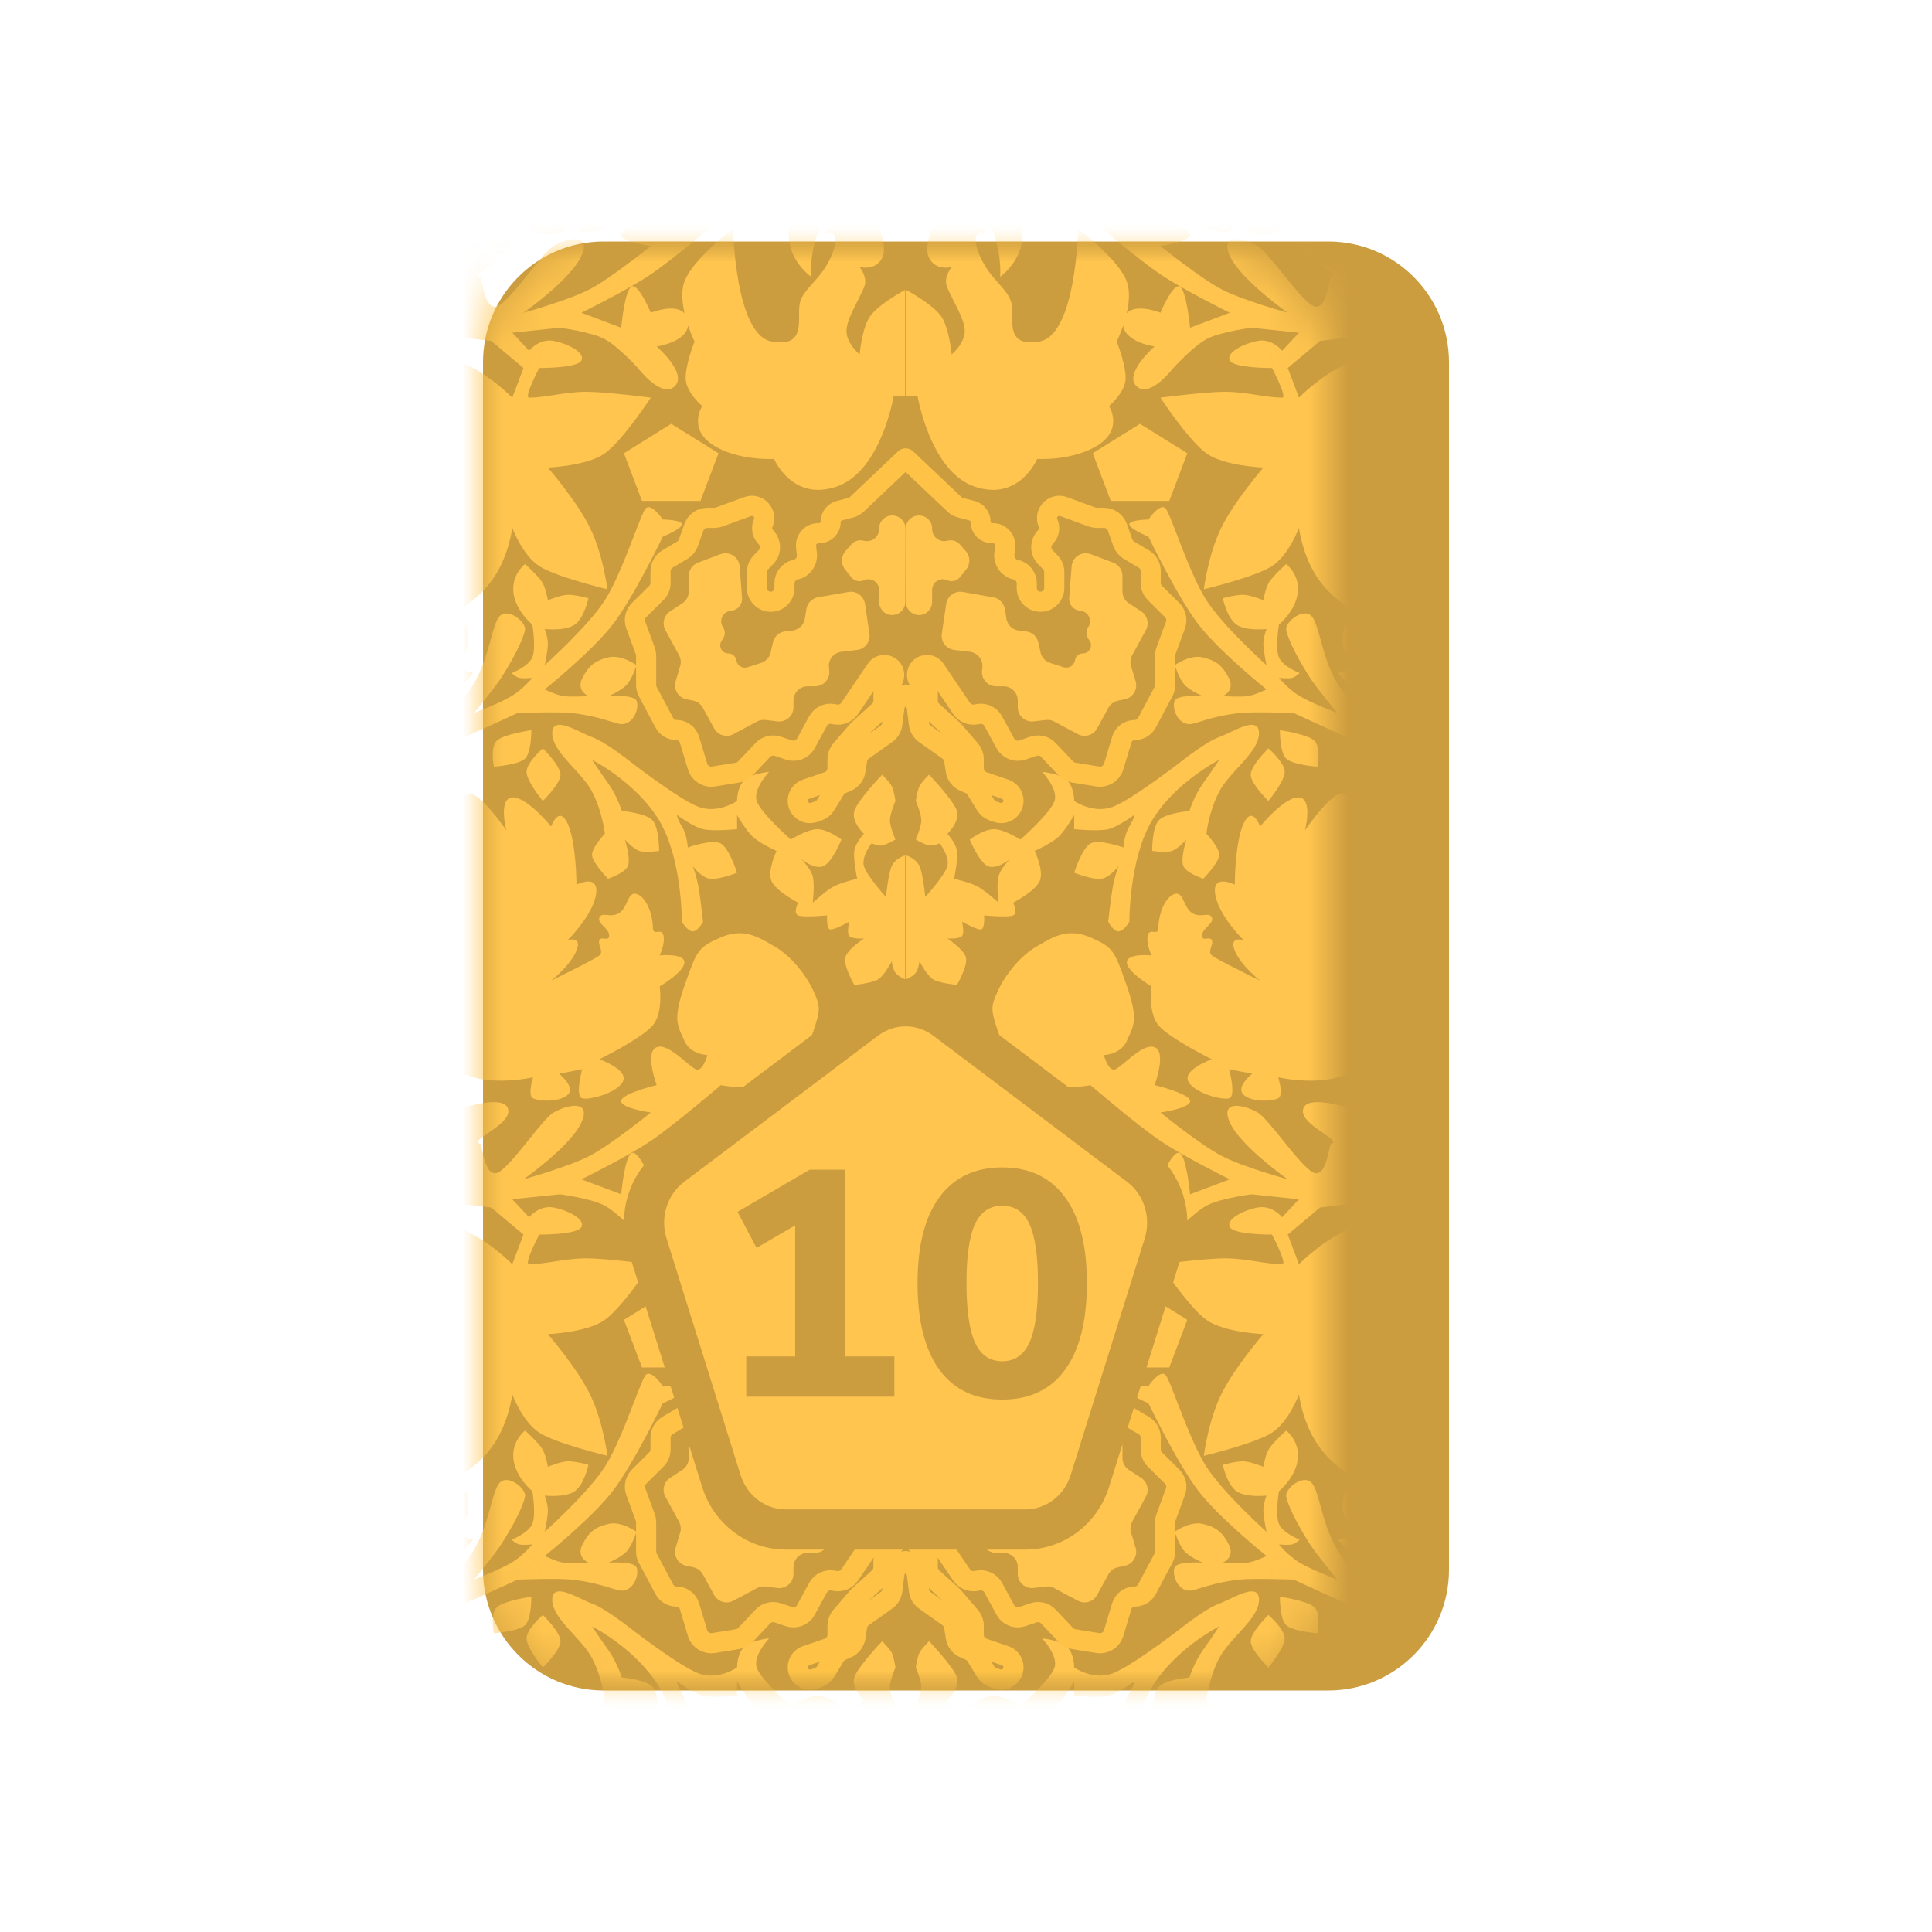 <svg width="48" height="48" viewBox="0 0 48 48" fill="none" xmlns="http://www.w3.org/2000/svg">
<path fill-rule="evenodd" clip-rule="evenodd" d="M12 9C12 7.343 13.343 6 15 6H33C34.657 6 36 7.343 36 9V39C36 40.657 34.657 42 33 42H15C13.343 42 12 40.657 12 39V9Z" fill="#CC9D3F"/>
<mask id="mask0_0_9085" style="mask-type:alpha" maskUnits="userSpaceOnUse" x="12" y="6" width="24" height="36">
<path fill-rule="evenodd" clip-rule="evenodd" d="M12 9C12 7.343 13.343 6 15 6H33C34.657 6 36 7.343 36 9V39C36 40.657 34.657 42 33 42H15C13.343 42 12 40.657 12 39V9Z" fill="white"/>
</mask>
<g mask="url(#mask0_0_9085)">
<mask id="mask1_0_9085" style="mask-type:alpha" maskUnits="userSpaceOnUse" x="9" y="6" width="24" height="36">
<rect x="9" y="6" width="24" height="36" rx="3" fill="white"/>
</mask>
<g mask="url(#mask1_0_9085)">
<path fill-rule="evenodd" clip-rule="evenodd" d="M11.581 -1.796C11.842 -1.981 12.578 -0.9 12.578 -0.9C12.578 -0.9 12.374 -1.687 12.726 -1.717C13.079 -1.748 13.693 -0.995 13.693 -0.995C13.693 -0.995 13.886 -1.542 14.104 -1.064C14.322 -0.587 14.322 0.451 14.322 0.451C14.322 0.451 14.892 0.16 14.808 0.692C14.724 1.223 14.104 1.828 14.104 1.828C14.104 1.828 14.475 1.715 14.322 2.088C14.17 2.462 13.693 2.835 13.693 2.835C13.693 2.835 14.775 2.307 14.893 2.208C14.959 2.152 14.934 2.074 14.909 1.997C14.889 1.937 14.869 1.877 14.893 1.828C14.917 1.777 14.969 1.784 15.018 1.791C15.078 1.799 15.134 1.806 15.134 1.708C15.134 1.624 15.064 1.553 14.998 1.486C14.925 1.411 14.857 1.342 14.893 1.264C14.926 1.191 14.994 1.197 15.08 1.205C15.169 1.213 15.278 1.223 15.391 1.149C15.482 1.088 15.532 0.98 15.578 0.883C15.641 0.745 15.696 0.628 15.844 0.692C16.097 0.801 16.22 1.264 16.22 1.508C16.22 1.635 16.278 1.629 16.34 1.623C16.398 1.617 16.46 1.611 16.483 1.708C16.532 1.911 16.389 2.208 16.389 2.208C16.389 2.208 17.003 2.144 17.003 2.381C17.003 2.618 16.389 2.978 16.389 2.978C16.389 2.978 16.485 3.622 16.22 3.942C15.955 4.263 14.893 4.788 14.893 4.788C14.893 4.788 15.607 5.043 15.481 5.329C15.354 5.615 14.65 5.811 14.464 5.758C14.279 5.704 14.464 5.034 14.464 5.034L13.889 5.148C13.889 5.148 14.309 5.476 14.104 5.669C13.899 5.863 13.39 5.831 13.244 5.758C13.098 5.684 13.244 5.235 13.244 5.235C13.244 5.235 12.427 5.424 11.757 5.235C11.087 5.047 10.5 4.464 10.5 4.464V-0.433C10.5 -0.433 10.867 -0.664 11.093 -0.587C11.318 -0.509 11.454 -0.106 11.454 -0.106C11.454 -0.106 11.319 -1.611 11.581 -1.796ZM22.497 13.134C22.498 12.855 22.17 12.706 21.956 12.884C21.884 12.944 21.842 13.033 21.842 13.126V13.142C21.842 13.341 21.652 13.486 21.46 13.434C21.349 13.403 21.231 13.438 21.154 13.524L21.006 13.691C20.892 13.819 20.887 14.011 20.994 14.146L21.15 14.34C21.226 14.435 21.357 14.466 21.467 14.415C21.642 14.335 21.842 14.463 21.842 14.656V14.956C21.842 15.027 21.866 15.097 21.91 15.154C22.099 15.398 22.49 15.265 22.491 14.957L22.497 13.134ZM21.08 14.707C21.276 14.672 21.462 14.806 21.491 15.002L21.601 15.745C21.63 15.942 21.491 16.124 21.293 16.147L20.904 16.193C20.714 16.216 20.576 16.386 20.594 16.577L20.603 16.664C20.623 16.871 20.46 17.051 20.251 17.051H20.067C19.872 17.051 19.714 17.209 19.714 17.404V17.573C19.714 17.784 19.529 17.948 19.319 17.923L19.016 17.887C18.945 17.879 18.872 17.892 18.808 17.926L18.219 18.241C18.049 18.331 17.837 18.268 17.744 18.099L17.461 17.584C17.411 17.493 17.325 17.429 17.224 17.408L17.052 17.372C16.85 17.33 16.727 17.124 16.786 16.926L16.899 16.548C16.926 16.458 16.916 16.361 16.871 16.279L16.53 15.652C16.443 15.491 16.494 15.289 16.648 15.188L16.954 14.988C17.053 14.923 17.113 14.812 17.113 14.693V14.308C17.113 14.161 17.204 14.03 17.342 13.978L17.9 13.768C18.12 13.685 18.358 13.836 18.376 14.071L18.436 14.855C18.448 15.008 18.341 15.145 18.19 15.169L18.133 15.179C17.947 15.21 17.858 15.425 17.963 15.581C18.018 15.663 18.021 15.77 17.97 15.853L17.924 15.928C17.842 16.062 17.938 16.234 18.095 16.234C18.191 16.234 18.274 16.302 18.292 16.397L18.294 16.411C18.319 16.54 18.45 16.618 18.575 16.578L18.911 16.469C19.029 16.431 19.119 16.333 19.147 16.211L19.204 15.96C19.237 15.814 19.358 15.704 19.506 15.687L19.689 15.665C19.846 15.647 19.971 15.527 19.996 15.371L20.035 15.132C20.059 14.983 20.174 14.866 20.322 14.84L21.08 14.707ZM10.5 7.77H11.23C11.23 7.77 10.788 7.379 10.814 7.118C10.84 6.857 11.337 6.703 11.337 6.703C11.337 6.703 11.337 6.181 11.23 6.356C11.123 6.532 10.5 6.483 10.5 6.483V5.522C10.5 5.522 11.233 5.107 11.408 5.204C11.583 5.301 11.408 6.025 11.408 6.025C11.408 6.025 12.522 5.637 12.624 6.025C12.682 6.242 12.361 6.461 12.12 6.625C11.931 6.754 11.792 6.849 11.922 6.883C11.941 6.888 11.958 6.963 11.981 7.064C12.032 7.293 12.113 7.653 12.323 7.618C12.492 7.589 12.827 7.173 13.141 6.783L13.141 6.783C13.386 6.478 13.619 6.189 13.752 6.111C14.055 5.93 14.71 5.767 14.445 6.356C14.181 6.946 13.006 7.77 13.006 7.77C13.006 7.77 14.128 7.462 14.658 7.184C15.188 6.906 16.169 6.111 16.169 6.111C16.169 6.111 15.393 6.001 15.433 5.815C15.473 5.629 16.315 5.429 16.315 5.429C16.315 5.429 16.008 4.607 16.315 4.488C16.514 4.411 16.808 4.658 17.033 4.847C17.155 4.95 17.257 5.035 17.314 5.044C17.474 5.069 17.575 4.683 17.575 4.683C17.575 4.683 17.154 4.676 17.003 4.327C16.986 4.286 16.968 4.249 16.952 4.213L16.952 4.213C16.823 3.936 16.732 3.74 17.003 2.971L17.037 2.874C17.311 2.095 17.344 2.004 17.909 1.76C18.457 1.523 18.822 1.738 19.181 1.949L19.182 1.949C19.209 1.964 19.235 1.98 19.262 1.996C19.649 2.219 20.033 2.7 20.207 3.087C20.381 3.474 20.394 3.537 20.207 4.093C20.051 4.557 19.893 4.709 19.681 4.915L19.681 4.915C19.639 4.955 19.596 4.997 19.549 5.044C19.495 5.099 19.455 5.143 19.423 5.179L19.423 5.179L19.423 5.179L19.423 5.179L19.423 5.179L19.423 5.179C19.285 5.33 19.277 5.339 18.893 5.429C18.417 5.541 17.909 5.429 17.909 5.429C17.909 5.429 16.752 6.422 16.169 6.816C15.586 7.21 14.445 7.77 14.445 7.77L15.433 8.143C15.433 8.143 15.521 7.204 15.691 7.118C15.861 7.032 16.169 7.77 16.169 7.77C16.169 7.77 16.775 7.525 17.009 7.786C16.948 7.522 16.92 7.23 17.003 7C17.205 6.44 18.214 5.68 18.214 5.68C18.214 5.68 18.261 8.332 19.179 8.486C19.855 8.601 19.854 8.203 19.853 7.84C19.852 7.71 19.852 7.585 19.883 7.489C19.934 7.328 20.052 7.196 20.188 7.043C20.358 6.852 20.556 6.629 20.688 6.277C20.926 5.644 20.511 5.815 20.511 5.815C20.511 5.815 20.59 5.364 20.856 5.294C21.123 5.224 21.693 5.348 21.693 5.348C21.693 5.348 22.086 6.05 21.922 6.396C21.758 6.743 21.357 6.634 21.357 6.634C21.357 6.634 21.534 6.856 21.49 7.066C21.472 7.149 21.4 7.29 21.319 7.45C21.194 7.694 21.047 7.983 21.032 8.185C21.006 8.52 21.357 8.806 21.357 8.806C21.357 8.806 21.412 8.149 21.621 7.853C21.83 7.557 22.487 7.202 22.487 7.202V9.836H22.204C22.204 9.836 21.892 11.715 20.784 12.09C19.677 12.466 19.232 11.402 19.232 11.402C19.232 11.402 18.327 11.457 17.706 11.051C17.086 10.645 17.446 10.089 17.446 10.089C17.446 10.089 17.077 9.777 17.039 9.455C17 9.132 17.255 8.486 17.255 8.486C17.255 8.486 17.174 8.321 17.095 8.087C17.045 8.506 16.315 8.608 16.315 8.608C16.315 8.608 17.091 9.282 16.763 9.597C16.435 9.912 15.848 9.143 15.848 9.143C15.848 9.143 15.347 8.591 15.007 8.416C14.668 8.241 13.907 8.143 13.907 8.143L12.727 8.266L13.145 8.714C13.145 8.714 13.393 8.403 13.752 8.47C14.11 8.537 14.547 8.763 14.445 8.957C14.344 9.15 13.398 9.143 13.398 9.143C13.398 9.143 13.006 9.88 13.145 9.88C13.338 9.88 13.545 9.848 13.766 9.814C14.017 9.775 14.285 9.734 14.568 9.734C15.054 9.734 16.169 9.88 16.169 9.88C16.169 9.88 15.452 10.975 15.007 11.277C14.562 11.579 13.611 11.617 13.611 11.617C13.611 11.617 14.332 12.447 14.658 13.112C14.984 13.778 15.091 14.64 15.091 14.64C15.091 14.64 13.818 14.336 13.398 14.065C12.978 13.794 12.727 13.112 12.727 13.112C12.727 13.112 12.644 13.852 12.202 14.446C11.76 15.04 11.087 15.316 11.087 15.316C11.087 15.316 10.713 14.443 10.814 13.743C10.916 13.044 11.498 12.484 11.498 12.484L10.5 12.661V11.201L11.337 10.846L10.5 10.441V9.143C10.5 9.143 10.618 8.719 11.337 8.957C12.055 9.194 12.727 9.88 12.727 9.88L13.006 9.143L12.202 8.47L10.5 8.266V7.77ZM12.34 18.404C12.508 18.241 13.201 18.14 13.201 18.14C13.201 18.14 13.206 18.69 13.047 18.846C12.887 19.002 12.27 19.049 12.27 19.049C12.27 19.049 12.172 18.568 12.34 18.404ZM16.677 10.53L17.851 11.261L17.403 12.445H15.95L15.502 11.261L16.677 10.53ZM13.926 19.247C13.926 19.022 13.487 18.594 13.487 18.594C13.487 18.594 13.082 18.941 13.082 19.177C13.082 19.412 13.487 19.899 13.487 19.899C13.487 19.899 13.926 19.472 13.926 19.247ZM22.487 3.306V5.183C22.487 5.183 22.02 4.067 21.029 4.808C20.038 5.548 20.152 6.875 20.152 6.875C20.152 6.875 19.318 6.303 19.691 5.325C20.064 4.346 22.487 3.306 22.487 3.306ZM14.245 19.073C13.98 18.782 13.72 18.498 13.72 18.217C13.72 17.852 14.127 18.045 14.456 18.201L14.456 18.201L14.456 18.201C14.551 18.246 14.639 18.288 14.709 18.313C15.025 18.423 15.6 18.878 15.6 18.878C15.6 18.878 16.861 19.86 17.352 20.045C17.842 20.23 18.312 19.899 18.312 19.899C18.312 19.899 18.31 19.549 18.495 19.381C18.68 19.214 19.109 19.177 19.109 19.177C19.109 19.177 18.703 19.599 18.8 19.899C18.896 20.199 19.648 20.859 19.648 20.859C19.648 20.859 20.05 20.601 20.308 20.601C20.567 20.601 20.906 20.859 20.906 20.859C20.906 20.859 20.681 21.412 20.464 21.516C20.247 21.621 19.905 21.343 19.905 21.343C19.905 21.343 20.137 21.565 20.192 21.772C20.247 21.979 20.192 22.427 20.192 22.427C20.192 22.427 20.523 22.126 20.71 22.026C20.896 21.925 21.296 21.832 21.296 21.832C21.296 21.832 21.194 21.351 21.225 21.141C21.257 20.931 21.463 20.716 21.463 20.716C21.463 20.716 21.144 20.411 21.225 20.148C21.307 19.884 21.917 19.247 21.917 19.247C21.917 19.247 22.101 19.425 22.156 19.534C22.212 19.644 22.247 19.899 22.247 19.899C22.247 19.899 22.11 20.219 22.11 20.38C22.11 20.54 22.247 20.859 22.247 20.859C22.247 20.859 22.018 20.99 21.917 21.006C21.816 21.022 21.654 20.953 21.654 20.953C21.654 20.953 21.399 21.276 21.463 21.516C21.528 21.757 22.012 22.285 22.012 22.285C22.012 22.285 22.067 21.711 22.156 21.516C22.246 21.322 22.487 21.251 22.487 21.251V24.33C22.487 24.33 22.319 24.264 22.247 24.166C22.175 24.069 22.156 23.883 22.156 23.883C22.156 23.883 21.977 24.23 21.82 24.33C21.662 24.429 21.225 24.47 21.225 24.47C21.225 24.47 20.956 24.005 21 23.797C21.043 23.589 21.463 23.319 21.463 23.319C21.463 23.319 21.167 23.334 21.099 23.256C21.032 23.178 21.099 22.9 21.099 22.9C21.099 22.9 20.712 23.117 20.62 23.091C20.527 23.064 20.55 22.743 20.55 22.743C20.55 22.743 19.959 22.8 19.829 22.743C19.699 22.686 19.829 22.427 19.829 22.427C19.829 22.427 19.272 22.139 19.166 21.884C19.06 21.629 19.293 21.141 19.293 21.141C19.293 21.141 18.89 20.961 18.708 20.795C18.527 20.63 18.312 20.247 18.312 20.247V20.601C18.312 20.601 17.719 20.66 17.467 20.601C17.215 20.541 16.821 20.247 16.821 20.247C16.821 20.247 16.81 20.319 16.941 20.531C17.072 20.744 17.088 21.056 17.088 21.056C17.088 21.056 17.684 20.842 17.901 20.953C18.118 21.064 18.312 21.683 18.312 21.683C18.312 21.683 17.855 21.865 17.634 21.832C17.413 21.798 17.212 21.516 17.212 21.516C17.212 21.516 17.303 21.763 17.352 22.026C17.4 22.289 17.467 22.9 17.467 22.9C17.467 22.9 17.342 23.14 17.212 23.14C17.081 23.14 16.941 22.9 16.941 22.9C16.941 22.9 16.949 21.329 16.375 20.38C15.801 19.43 14.709 18.878 14.709 18.878C14.709 18.878 14.882 19.143 15.107 19.457C15.331 19.77 15.449 20.148 15.449 20.148C15.449 20.148 16.042 20.199 16.21 20.38C16.379 20.56 16.375 21.141 16.375 21.141C16.375 21.141 16.04 21.192 15.885 21.141C15.73 21.09 15.525 20.859 15.525 20.859C15.525 20.859 15.677 21.337 15.6 21.516C15.523 21.695 15.107 21.832 15.107 21.832C15.107 21.832 14.723 21.442 14.709 21.251C14.696 21.059 15.027 20.716 15.027 20.716C15.027 20.716 14.971 20.169 14.709 19.668C14.604 19.467 14.423 19.268 14.245 19.073ZM11.054 15.749C10.858 15.896 10.5 16.332 10.5 16.332V17.572C10.5 17.572 10.979 17.439 11.192 17.294C11.405 17.15 11.752 16.723 11.752 16.723C11.752 16.723 11.468 16.622 11.319 16.622C11.169 16.622 10.914 16.723 10.914 16.723C10.914 16.723 11.475 16.355 11.588 16.152C11.701 15.95 11.588 15.518 11.588 15.518C11.588 15.518 11.25 15.602 11.054 15.749ZM11.752 17.013C11.345 17.665 10.5 18.367 10.5 18.367V20.716H10.655C10.655 20.716 11.319 20.337 11.319 20.044C11.319 19.751 10.655 19.619 10.655 19.619C10.655 19.619 11.017 19.347 11.117 19.177C11.216 19.006 11.192 18.701 11.192 18.701C11.192 18.701 10.963 18.785 10.864 18.785C10.765 18.785 10.655 18.701 10.655 18.701C10.655 18.701 11.445 18.356 11.832 18.183C12.218 18.01 12.856 17.716 12.856 17.716C12.856 17.716 13.85 17.675 14.215 17.716C14.664 17.767 14.983 17.865 15.191 17.93C15.309 17.965 15.391 17.991 15.441 17.991C15.761 17.991 15.887 17.569 15.814 17.409C15.74 17.25 15.119 17.294 15.119 17.294C15.119 17.294 15.434 17.163 15.57 17.013C15.706 16.863 15.814 16.527 15.814 16.527C15.814 16.527 15.443 16.256 15.119 16.332C14.795 16.408 14.637 16.523 14.471 16.842C14.305 17.161 14.619 17.294 14.619 17.294C14.619 17.294 14.188 17.323 14.001 17.294C13.813 17.266 13.533 17.128 13.533 17.128C13.533 17.128 14.695 16.198 15.22 15.518C15.746 14.838 16.466 13.334 16.466 13.334C16.466 13.334 16.941 13.138 16.941 13.026C16.941 12.914 16.466 12.907 16.466 12.907C16.466 12.907 16.166 12.458 16.03 12.647C15.978 12.719 15.882 12.968 15.76 13.285C15.559 13.805 15.289 14.506 15.027 14.913C14.606 15.567 13.533 16.527 13.533 16.527C13.533 16.527 13.612 16.169 13.612 15.998C13.612 15.826 13.533 15.627 13.533 15.627C13.533 15.627 14.041 15.686 14.28 15.518C14.519 15.35 14.619 14.863 14.619 14.863C14.619 14.863 14.284 14.769 14.099 14.778C13.915 14.787 13.612 14.913 13.612 14.913C13.612 14.913 13.564 14.614 13.468 14.462C13.373 14.31 13.046 14.013 13.046 14.013C13.046 14.013 12.702 14.269 12.757 14.725C12.811 15.18 13.225 15.518 13.225 15.518C13.225 15.518 13.324 16.101 13.225 16.332C13.127 16.563 12.711 16.723 12.711 16.723C12.711 16.723 12.805 16.819 12.903 16.842C13.002 16.865 13.225 16.842 13.225 16.842C13.225 16.842 12.991 17.126 12.711 17.294C12.431 17.463 11.773 17.716 11.773 17.716C11.773 17.716 12.278 17.107 12.45 16.842C12.888 16.164 13.046 15.724 13.046 15.627C13.046 15.426 12.603 15.089 12.406 15.316C12.32 15.415 12.263 15.625 12.192 15.884C12.099 16.222 11.983 16.644 11.752 17.013Z" fill="#FFC54F"/>
<path d="M22.487 11.393L21.288 12.529C21.245 12.57 21.192 12.599 21.135 12.614L20.849 12.689C20.725 12.722 20.638 12.835 20.638 12.963V12.963C20.638 13.12 20.511 13.247 20.355 13.247H20.331C20.148 13.247 20.006 13.406 20.027 13.588L20.047 13.765C20.067 13.941 19.953 14.105 19.781 14.148L19.758 14.153C19.601 14.192 19.49 14.333 19.49 14.496V14.609C19.49 14.812 19.314 14.97 19.112 14.948V14.948C18.939 14.929 18.807 14.783 18.807 14.609V14.215C18.807 14.124 18.842 14.036 18.905 13.971L19.032 13.839C19.158 13.707 19.163 13.501 19.043 13.363L19.009 13.324C18.931 13.235 18.912 13.107 18.96 12.998V12.998C19.07 12.751 18.829 12.493 18.575 12.586L17.868 12.845C17.829 12.859 17.788 12.866 17.746 12.866H17.572C17.423 12.866 17.29 12.96 17.24 13.1L17.102 13.486C17.074 13.564 17.02 13.629 16.949 13.671L16.584 13.887C16.477 13.95 16.411 14.066 16.411 14.191V14.481C16.411 14.575 16.374 14.665 16.307 14.731L15.878 15.157C15.78 15.255 15.748 15.4 15.796 15.53L16.031 16.17C16.046 16.209 16.053 16.251 16.053 16.292V17.018C16.053 17.076 16.067 17.132 16.094 17.183L16.505 17.956C16.564 18.067 16.68 18.137 16.806 18.137V18.137C16.956 18.137 17.088 18.235 17.131 18.379L17.331 19.044C17.382 19.214 17.55 19.32 17.725 19.292L18.32 19.196C18.396 19.184 18.467 19.147 18.52 19.09L18.953 18.632C19.048 18.532 19.192 18.497 19.323 18.541L19.6 18.634C19.763 18.689 19.942 18.619 20.023 18.468L20.323 17.917C20.397 17.781 20.551 17.709 20.703 17.74L20.747 17.749C20.887 17.777 21.029 17.718 21.109 17.601L21.767 16.629C21.826 16.542 21.934 16.502 22.035 16.53V16.53C22.226 16.582 22.28 16.828 22.129 16.955L22.055 17.017C21.988 17.073 21.95 17.156 21.95 17.244V17.407C21.95 17.507 21.908 17.602 21.834 17.669L21.32 18.137L20.894 18.63C20.839 18.694 20.808 18.776 20.808 18.861V19.088C20.808 19.239 20.712 19.373 20.569 19.422L20.027 19.607C19.936 19.638 19.864 19.711 19.835 19.803V19.803C19.759 20.042 19.987 20.265 20.224 20.184L20.326 20.149C20.404 20.123 20.471 20.07 20.514 19.999L20.749 19.613C20.788 19.55 20.845 19.501 20.913 19.472L21.043 19.417C21.154 19.369 21.234 19.268 21.253 19.148L21.296 18.876C21.311 18.782 21.363 18.699 21.441 18.644L22.024 18.23C22.104 18.173 22.157 18.085 22.169 17.987L22.221 17.577C22.236 17.465 22.303 17.366 22.402 17.312L22.5 17.258" stroke="#FEC346" stroke-width="0.5" stroke-linecap="round" stroke-linejoin="round"/>
<path fill-rule="evenodd" clip-rule="evenodd" d="M33.419 -1.796C33.158 -1.981 32.422 -0.9 32.422 -0.9C32.422 -0.9 32.626 -1.687 32.274 -1.717C31.921 -1.748 31.307 -0.995 31.307 -0.995C31.307 -0.995 31.114 -1.542 30.896 -1.064C30.678 -0.587 30.678 0.451 30.678 0.451C30.678 0.451 30.108 0.16 30.192 0.692C30.276 1.223 30.896 1.828 30.896 1.828C30.896 1.828 30.525 1.715 30.678 2.088C30.83 2.462 31.307 2.835 31.307 2.835C31.307 2.835 30.225 2.307 30.107 2.208C30.041 2.152 30.066 2.074 30.091 1.997C30.111 1.937 30.131 1.877 30.107 1.828C30.083 1.777 30.032 1.784 29.982 1.791C29.922 1.799 29.866 1.806 29.866 1.708C29.866 1.624 29.936 1.553 30.002 1.486C30.075 1.411 30.143 1.342 30.107 1.264C30.074 1.191 30.006 1.197 29.92 1.205C29.831 1.213 29.722 1.223 29.609 1.149C29.518 1.088 29.468 0.98 29.422 0.883C29.359 0.745 29.304 0.628 29.156 0.692C28.903 0.801 28.78 1.264 28.78 1.508C28.78 1.635 28.722 1.629 28.66 1.623C28.602 1.617 28.54 1.611 28.517 1.708C28.468 1.911 28.611 2.208 28.611 2.208C28.611 2.208 27.997 2.144 27.997 2.381C27.997 2.618 28.611 2.978 28.611 2.978C28.611 2.978 28.515 3.622 28.78 3.942C29.045 4.263 30.107 4.788 30.107 4.788C30.107 4.788 29.392 5.043 29.519 5.329C29.645 5.615 30.35 5.811 30.536 5.758C30.721 5.704 30.536 5.034 30.536 5.034L31.111 5.148C31.111 5.148 30.691 5.476 30.896 5.669C31.101 5.863 31.61 5.831 31.756 5.758C31.902 5.684 31.756 5.235 31.756 5.235C31.756 5.235 32.573 5.424 33.243 5.235C33.913 5.047 34.5 4.464 34.5 4.464V-0.433C34.5 -0.433 34.133 -0.664 33.907 -0.587C33.682 -0.509 33.546 -0.106 33.546 -0.106C33.546 -0.106 33.681 -1.611 33.419 -1.796ZM22.503 13.134C22.502 12.855 22.83 12.706 23.044 12.884C23.116 12.944 23.158 13.033 23.158 13.126V13.142C23.158 13.341 23.348 13.486 23.54 13.434C23.651 13.403 23.769 13.438 23.846 13.524L23.994 13.691C24.108 13.819 24.113 14.011 24.006 14.146L23.85 14.34C23.774 14.435 23.643 14.466 23.533 14.415C23.358 14.335 23.158 14.463 23.158 14.656V14.956C23.158 15.027 23.134 15.097 23.09 15.154C22.901 15.398 22.51 15.265 22.509 14.957L22.503 13.134ZM23.92 14.707C23.724 14.672 23.538 14.806 23.509 15.002L23.399 15.745C23.37 15.942 23.509 16.124 23.707 16.147L24.096 16.193C24.286 16.216 24.424 16.386 24.406 16.577L24.397 16.664C24.377 16.871 24.54 17.051 24.749 17.051H24.933C25.128 17.051 25.286 17.209 25.286 17.404V17.573C25.286 17.784 25.471 17.948 25.681 17.923L25.984 17.887C26.055 17.879 26.128 17.892 26.192 17.926L26.781 18.241C26.951 18.331 27.163 18.268 27.256 18.099L27.539 17.584C27.589 17.493 27.675 17.429 27.776 17.408L27.948 17.372C28.15 17.33 28.273 17.124 28.214 16.926L28.101 16.548C28.074 16.458 28.084 16.361 28.129 16.279L28.47 15.652C28.557 15.491 28.506 15.289 28.352 15.188L28.046 14.988C27.947 14.923 27.887 14.812 27.887 14.693V14.308C27.887 14.161 27.796 14.03 27.658 13.978L27.1 13.768C26.88 13.685 26.642 13.836 26.624 14.071L26.564 14.855C26.552 15.008 26.659 15.145 26.81 15.169L26.867 15.179C27.053 15.21 27.142 15.425 27.037 15.581C26.982 15.663 26.979 15.77 27.03 15.853L27.076 15.928C27.158 16.062 27.062 16.234 26.905 16.234C26.809 16.234 26.726 16.302 26.708 16.397L26.706 16.411C26.681 16.54 26.55 16.618 26.425 16.578L26.089 16.469C25.971 16.431 25.881 16.333 25.853 16.211L25.796 15.96C25.763 15.814 25.642 15.704 25.494 15.687L25.311 15.665C25.154 15.647 25.029 15.527 25.004 15.371L24.965 15.132C24.941 14.983 24.826 14.866 24.678 14.84L23.92 14.707ZM34.5 7.77H33.77C33.77 7.77 34.212 7.379 34.186 7.118C34.16 6.857 33.663 6.703 33.663 6.703C33.663 6.703 33.663 6.181 33.77 6.356C33.877 6.532 34.5 6.483 34.5 6.483V5.522C34.5 5.522 33.767 5.107 33.592 5.204C33.417 5.301 33.592 6.025 33.592 6.025C33.592 6.025 32.478 5.637 32.376 6.025C32.318 6.242 32.639 6.461 32.88 6.625C33.069 6.754 33.208 6.849 33.078 6.883C33.059 6.888 33.042 6.963 33.019 7.064C32.968 7.293 32.887 7.653 32.677 7.618C32.508 7.589 32.173 7.173 31.859 6.783L31.859 6.783C31.614 6.478 31.381 6.189 31.248 6.111C30.945 5.93 30.29 5.767 30.555 6.356C30.819 6.946 31.994 7.77 31.994 7.77C31.994 7.77 30.872 7.462 30.342 7.184C29.812 6.906 28.831 6.111 28.831 6.111C28.831 6.111 29.607 6.001 29.567 5.815C29.527 5.629 28.685 5.429 28.685 5.429C28.685 5.429 28.992 4.607 28.685 4.488C28.486 4.411 28.192 4.658 27.967 4.847C27.845 4.95 27.743 5.035 27.686 5.044C27.526 5.069 27.425 4.683 27.425 4.683C27.425 4.683 27.846 4.676 27.997 4.327C28.014 4.286 28.032 4.249 28.048 4.213L28.048 4.213C28.177 3.936 28.268 3.74 27.997 2.971L27.963 2.874C27.689 2.095 27.656 2.004 27.091 1.76C26.543 1.523 26.178 1.738 25.819 1.949L25.818 1.949C25.791 1.964 25.765 1.98 25.738 1.996C25.351 2.219 24.967 2.7 24.793 3.087C24.619 3.474 24.606 3.537 24.793 4.093C24.949 4.557 25.107 4.709 25.319 4.915L25.319 4.915C25.361 4.955 25.404 4.997 25.451 5.044C25.505 5.099 25.545 5.143 25.577 5.179L25.577 5.179L25.577 5.179L25.577 5.179L25.577 5.179L25.577 5.179C25.715 5.33 25.723 5.339 26.107 5.429C26.583 5.541 27.091 5.429 27.091 5.429C27.091 5.429 28.248 6.422 28.831 6.816C29.414 7.21 30.555 7.77 30.555 7.77L29.567 8.143C29.567 8.143 29.479 7.204 29.309 7.118C29.139 7.032 28.831 7.77 28.831 7.77C28.831 7.77 28.225 7.525 27.991 7.786C28.052 7.522 28.08 7.23 27.997 7C27.795 6.44 26.786 5.68 26.786 5.68C26.786 5.68 26.739 8.332 25.821 8.486C25.145 8.601 25.146 8.203 25.147 7.84C25.148 7.71 25.148 7.585 25.117 7.489C25.066 7.328 24.948 7.196 24.812 7.043C24.642 6.852 24.444 6.629 24.312 6.277C24.074 5.644 24.489 5.815 24.489 5.815C24.489 5.815 24.41 5.364 24.144 5.294C23.877 5.224 23.307 5.348 23.307 5.348C23.307 5.348 22.914 6.05 23.078 6.396C23.242 6.743 23.643 6.634 23.643 6.634C23.643 6.634 23.466 6.856 23.51 7.066C23.528 7.149 23.6 7.29 23.681 7.45C23.806 7.694 23.953 7.983 23.968 8.185C23.994 8.52 23.643 8.806 23.643 8.806C23.643 8.806 23.588 8.149 23.379 7.853C23.17 7.557 22.513 7.202 22.513 7.202V9.836H22.796C22.796 9.836 23.108 11.715 24.216 12.09C25.323 12.466 25.768 11.402 25.768 11.402C25.768 11.402 26.673 11.457 27.294 11.051C27.914 10.645 27.554 10.089 27.554 10.089C27.554 10.089 27.923 9.777 27.961 9.455C28 9.132 27.745 8.486 27.745 8.486C27.745 8.486 27.826 8.321 27.905 8.087C27.955 8.506 28.685 8.608 28.685 8.608C28.685 8.608 27.909 9.282 28.237 9.597C28.565 9.912 29.151 9.143 29.151 9.143C29.151 9.143 29.654 8.591 29.993 8.416C30.332 8.241 31.093 8.143 31.093 8.143L32.273 8.266L31.855 8.714C31.855 8.714 31.607 8.403 31.248 8.47C30.89 8.537 30.453 8.763 30.555 8.957C30.656 9.15 31.602 9.143 31.602 9.143C31.602 9.143 31.994 9.88 31.855 9.88C31.662 9.88 31.455 9.848 31.234 9.814C30.983 9.775 30.715 9.734 30.432 9.734C29.946 9.734 28.831 9.88 28.831 9.88C28.831 9.88 29.548 10.975 29.993 11.277C30.438 11.579 31.389 11.617 31.389 11.617C31.389 11.617 30.668 12.447 30.342 13.112C30.016 13.778 29.909 14.64 29.909 14.64C29.909 14.64 31.182 14.336 31.602 14.065C32.022 13.794 32.273 13.112 32.273 13.112C32.273 13.112 32.356 13.852 32.798 14.446C33.24 15.04 33.913 15.316 33.913 15.316C33.913 15.316 34.287 14.443 34.186 13.743C34.084 13.044 33.502 12.484 33.502 12.484L34.5 12.661V11.201L33.663 10.846L34.5 10.441V9.143C34.5 9.143 34.382 8.719 33.663 8.957C32.945 9.194 32.273 9.88 32.273 9.88L31.994 9.143L32.798 8.47L34.5 8.266V7.77ZM32.66 18.404C32.492 18.241 31.799 18.14 31.799 18.14C31.799 18.14 31.794 18.69 31.953 18.846C32.113 19.002 32.73 19.049 32.73 19.049C32.73 19.049 32.828 18.568 32.66 18.404ZM28.323 10.53L27.149 11.261L27.597 12.445H29.05L29.498 11.261L28.323 10.53ZM31.074 19.247C31.074 19.022 31.513 18.594 31.513 18.594C31.513 18.594 31.918 18.941 31.918 19.177C31.918 19.412 31.513 19.899 31.513 19.899C31.513 19.899 31.074 19.472 31.074 19.247ZM22.513 3.306V5.183C22.513 5.183 22.98 4.067 23.971 4.808C24.962 5.548 24.848 6.875 24.848 6.875C24.848 6.875 25.682 6.303 25.309 5.325C24.936 4.346 22.513 3.306 22.513 3.306ZM30.755 19.073C31.02 18.782 31.28 18.498 31.28 18.217C31.28 17.852 30.873 18.045 30.544 18.201L30.544 18.201L30.544 18.201C30.449 18.246 30.361 18.288 30.291 18.313C29.975 18.423 29.4 18.878 29.4 18.878C29.4 18.878 28.139 19.86 27.648 20.045C27.158 20.23 26.688 19.899 26.688 19.899C26.688 19.899 26.69 19.549 26.505 19.381C26.32 19.214 25.891 19.177 25.891 19.177C25.891 19.177 26.297 19.599 26.2 19.899C26.104 20.199 25.352 20.859 25.352 20.859C25.352 20.859 24.95 20.601 24.692 20.601C24.433 20.601 24.094 20.859 24.094 20.859C24.094 20.859 24.319 21.412 24.536 21.516C24.753 21.621 25.095 21.343 25.095 21.343C25.095 21.343 24.863 21.565 24.808 21.772C24.753 21.979 24.808 22.427 24.808 22.427C24.808 22.427 24.477 22.126 24.29 22.026C24.104 21.925 23.704 21.832 23.704 21.832C23.704 21.832 23.806 21.351 23.775 21.141C23.743 20.931 23.537 20.716 23.537 20.716C23.537 20.716 23.856 20.411 23.775 20.148C23.693 19.884 23.083 19.247 23.083 19.247C23.083 19.247 22.899 19.425 22.844 19.534C22.788 19.644 22.753 19.899 22.753 19.899C22.753 19.899 22.89 20.219 22.89 20.38C22.89 20.54 22.753 20.859 22.753 20.859C22.753 20.859 22.982 20.99 23.083 21.006C23.184 21.022 23.346 20.953 23.346 20.953C23.346 20.953 23.601 21.276 23.537 21.516C23.472 21.757 22.988 22.285 22.988 22.285C22.988 22.285 22.933 21.711 22.844 21.516C22.754 21.322 22.513 21.251 22.513 21.251V24.33C22.513 24.33 22.681 24.264 22.753 24.166C22.825 24.069 22.844 23.883 22.844 23.883C22.844 23.883 23.023 24.23 23.18 24.33C23.338 24.429 23.775 24.47 23.775 24.47C23.775 24.47 24.044 24.005 24 23.797C23.957 23.589 23.537 23.319 23.537 23.319C23.537 23.319 23.833 23.334 23.901 23.256C23.968 23.178 23.901 22.9 23.901 22.9C23.901 22.9 24.288 23.117 24.38 23.091C24.473 23.064 24.45 22.743 24.45 22.743C24.45 22.743 25.041 22.8 25.171 22.743C25.301 22.686 25.171 22.427 25.171 22.427C25.171 22.427 25.728 22.139 25.834 21.884C25.94 21.629 25.707 21.141 25.707 21.141C25.707 21.141 26.11 20.961 26.292 20.795C26.473 20.63 26.688 20.247 26.688 20.247V20.601C26.688 20.601 27.281 20.66 27.533 20.601C27.785 20.541 28.179 20.247 28.179 20.247C28.179 20.247 28.19 20.319 28.059 20.531C27.928 20.744 27.912 21.056 27.912 21.056C27.912 21.056 27.316 20.842 27.099 20.953C26.882 21.064 26.688 21.683 26.688 21.683C26.688 21.683 27.145 21.865 27.366 21.832C27.587 21.798 27.788 21.516 27.788 21.516C27.788 21.516 27.697 21.763 27.648 22.026C27.6 22.289 27.533 22.9 27.533 22.9C27.533 22.9 27.658 23.14 27.788 23.14C27.919 23.14 28.059 22.9 28.059 22.9C28.059 22.9 28.051 21.329 28.625 20.38C29.199 19.43 30.291 18.878 30.291 18.878C30.291 18.878 30.118 19.143 29.893 19.457C29.669 19.77 29.551 20.148 29.551 20.148C29.551 20.148 28.958 20.199 28.79 20.38C28.621 20.56 28.625 21.141 28.625 21.141C28.625 21.141 28.96 21.192 29.115 21.141C29.27 21.09 29.475 20.859 29.475 20.859C29.475 20.859 29.323 21.337 29.4 21.516C29.477 21.695 29.893 21.832 29.893 21.832C29.893 21.832 30.277 21.442 30.291 21.251C30.304 21.059 29.973 20.716 29.973 20.716C29.973 20.716 30.029 20.169 30.291 19.668C30.396 19.467 30.577 19.268 30.755 19.073ZM33.946 15.749C34.142 15.896 34.5 16.332 34.5 16.332V17.572C34.5 17.572 34.021 17.439 33.808 17.294C33.595 17.15 33.248 16.723 33.248 16.723C33.248 16.723 33.532 16.622 33.681 16.622C33.831 16.622 34.086 16.723 34.086 16.723C34.086 16.723 33.525 16.355 33.412 16.152C33.299 15.95 33.412 15.518 33.412 15.518C33.412 15.518 33.75 15.602 33.946 15.749ZM33.248 17.013C33.655 17.665 34.5 18.367 34.5 18.367V20.716H34.345C34.345 20.716 33.681 20.337 33.681 20.044C33.681 19.751 34.345 19.619 34.345 19.619C34.345 19.619 33.983 19.347 33.883 19.177C33.784 19.006 33.808 18.701 33.808 18.701C33.808 18.701 34.037 18.785 34.136 18.785C34.235 18.785 34.345 18.701 34.345 18.701C34.345 18.701 33.555 18.356 33.169 18.183C32.782 18.01 32.144 17.716 32.144 17.716C32.144 17.716 31.15 17.675 30.785 17.716C30.336 17.767 30.017 17.865 29.809 17.93C29.692 17.965 29.609 17.991 29.559 17.991C29.239 17.991 29.113 17.569 29.186 17.409C29.26 17.25 29.881 17.294 29.881 17.294C29.881 17.294 29.566 17.163 29.43 17.013C29.294 16.863 29.186 16.527 29.186 16.527C29.186 16.527 29.557 16.256 29.881 16.332C30.205 16.408 30.363 16.523 30.529 16.842C30.695 17.161 30.381 17.294 30.381 17.294C30.381 17.294 30.812 17.323 30.999 17.294C31.187 17.266 31.467 17.128 31.467 17.128C31.467 17.128 30.305 16.198 29.779 15.518C29.254 14.838 28.534 13.334 28.534 13.334C28.534 13.334 28.059 13.138 28.059 13.026C28.059 12.914 28.534 12.907 28.534 12.907C28.534 12.907 28.834 12.458 28.97 12.647C29.022 12.719 29.118 12.968 29.24 13.285C29.441 13.805 29.711 14.506 29.973 14.913C30.394 15.567 31.467 16.527 31.467 16.527C31.467 16.527 31.388 16.169 31.388 15.998C31.388 15.826 31.467 15.627 31.467 15.627C31.467 15.627 30.959 15.686 30.72 15.518C30.481 15.35 30.381 14.863 30.381 14.863C30.381 14.863 30.716 14.769 30.901 14.778C31.085 14.787 31.388 14.913 31.388 14.913C31.388 14.913 31.436 14.614 31.532 14.462C31.628 14.31 31.954 14.013 31.954 14.013C31.954 14.013 32.298 14.269 32.243 14.725C32.189 15.18 31.775 15.518 31.775 15.518C31.775 15.518 31.676 16.101 31.775 16.332C31.873 16.563 32.289 16.723 32.289 16.723C32.289 16.723 32.195 16.819 32.097 16.842C31.998 16.865 31.775 16.842 31.775 16.842C31.775 16.842 32.009 17.126 32.289 17.294C32.569 17.463 33.227 17.716 33.227 17.716C33.227 17.716 32.722 17.107 32.55 16.842C32.112 16.164 31.954 15.724 31.954 15.627C31.954 15.426 32.397 15.089 32.594 15.316C32.679 15.415 32.737 15.625 32.808 15.884C32.901 16.222 33.017 16.644 33.248 17.013Z" fill="#FFC54F"/>
<path d="M22.513 11.393L23.712 12.529C23.755 12.57 23.808 12.599 23.865 12.614L24.151 12.689C24.275 12.722 24.362 12.835 24.362 12.963V12.963C24.362 13.12 24.489 13.247 24.645 13.247H24.669C24.852 13.247 24.994 13.406 24.973 13.588L24.953 13.765C24.933 13.941 25.047 14.105 25.219 14.148L25.242 14.153C25.399 14.192 25.51 14.333 25.51 14.496V14.609C25.51 14.812 25.686 14.97 25.888 14.948V14.948C26.061 14.929 26.193 14.783 26.193 14.609V14.215C26.193 14.124 26.158 14.036 26.095 13.971L25.968 13.839C25.842 13.707 25.837 13.501 25.957 13.363L25.991 13.324C26.069 13.235 26.088 13.107 26.04 12.998V12.998C25.93 12.751 26.171 12.493 26.425 12.586L27.132 12.845C27.171 12.859 27.212 12.866 27.254 12.866H27.428C27.577 12.866 27.71 12.96 27.76 13.1L27.898 13.486C27.926 13.564 27.98 13.629 28.051 13.671L28.416 13.887C28.523 13.95 28.589 14.066 28.589 14.191V14.481C28.589 14.575 28.626 14.665 28.693 14.731L29.122 15.157C29.22 15.255 29.252 15.4 29.204 15.53L28.969 16.17C28.954 16.209 28.947 16.251 28.947 16.292V17.018C28.947 17.076 28.933 17.132 28.906 17.183L28.495 17.956C28.436 18.067 28.32 18.137 28.194 18.137V18.137C28.044 18.137 27.912 18.235 27.869 18.379L27.669 19.044C27.618 19.214 27.45 19.32 27.275 19.292L26.68 19.196C26.604 19.184 26.533 19.147 26.48 19.09L26.047 18.632C25.952 18.532 25.808 18.497 25.677 18.541L25.4 18.634C25.237 18.689 25.058 18.619 24.977 18.468L24.677 17.917C24.603 17.781 24.449 17.709 24.297 17.74L24.253 17.749C24.113 17.777 23.971 17.718 23.891 17.601L23.233 16.629C23.174 16.542 23.066 16.502 22.965 16.53V16.53C22.774 16.582 22.72 16.828 22.871 16.955L22.945 17.017C23.012 17.073 23.05 17.156 23.05 17.244V17.407C23.05 17.507 23.092 17.602 23.166 17.669L23.68 18.137L24.106 18.63C24.161 18.694 24.192 18.776 24.192 18.861V19.088C24.192 19.239 24.288 19.373 24.431 19.422L24.973 19.607C25.064 19.638 25.136 19.711 25.165 19.803V19.803C25.241 20.042 25.013 20.265 24.776 20.184L24.674 20.149C24.596 20.123 24.529 20.07 24.486 19.999L24.251 19.613C24.212 19.55 24.155 19.501 24.087 19.472L23.957 19.417C23.846 19.369 23.766 19.268 23.747 19.148L23.704 18.876C23.689 18.782 23.637 18.699 23.559 18.644L22.976 18.23C22.896 18.173 22.843 18.085 22.831 17.987L22.779 17.577C22.764 17.465 22.697 17.366 22.598 17.312L22.5 17.258" stroke="#FEC346" stroke-width="0.5" stroke-linecap="round" stroke-linejoin="round"/>
<path fill-rule="evenodd" clip-rule="evenodd" d="M33.419 19.733C33.158 19.548 32.422 20.629 32.422 20.629C32.422 20.629 32.626 19.842 32.274 19.812C31.921 19.782 31.307 20.534 31.307 20.534C31.307 20.534 31.114 19.987 30.896 20.465C30.678 20.942 30.678 21.98 30.678 21.98C30.678 21.98 30.108 21.69 30.192 22.221C30.276 22.752 30.896 23.357 30.896 23.357C30.896 23.357 30.525 23.244 30.678 23.618C30.83 23.991 31.307 24.364 31.307 24.364C31.307 24.364 30.225 23.836 30.107 23.737C30.041 23.681 30.066 23.604 30.091 23.526C30.111 23.466 30.131 23.406 30.107 23.357C30.083 23.307 30.032 23.314 29.982 23.32C29.922 23.328 29.866 23.335 29.866 23.238C29.866 23.153 29.936 23.082 30.002 23.015C30.075 22.941 30.143 22.871 30.107 22.793C30.074 22.72 30.006 22.726 29.92 22.734C29.831 22.742 29.722 22.753 29.609 22.678C29.518 22.617 29.468 22.509 29.422 22.412C29.359 22.274 29.304 22.157 29.156 22.221C28.903 22.331 28.78 22.793 28.78 23.037C28.78 23.165 28.722 23.159 28.66 23.152C28.602 23.146 28.54 23.14 28.517 23.238C28.468 23.441 28.611 23.737 28.611 23.737C28.611 23.737 27.997 23.673 27.997 23.91C27.997 24.147 28.611 24.507 28.611 24.507C28.611 24.507 28.515 25.151 28.78 25.472C29.045 25.792 30.107 26.317 30.107 26.317C30.107 26.317 29.392 26.572 29.519 26.858C29.645 27.145 30.35 27.34 30.536 27.287C30.721 27.233 30.536 26.564 30.536 26.564L31.111 26.677C31.111 26.677 30.691 27.005 30.896 27.198C31.101 27.392 31.61 27.361 31.756 27.287C31.902 27.213 31.756 26.765 31.756 26.765C31.756 26.765 32.573 26.953 33.243 26.765C33.913 26.576 34.5 25.993 34.5 25.993V21.096C34.5 21.096 34.133 20.865 33.907 20.942C33.682 21.02 33.546 21.423 33.546 21.423C33.546 21.423 33.681 19.918 33.419 19.733ZM22.503 34.663C22.502 34.384 22.83 34.235 23.044 34.414C23.116 34.473 23.158 34.562 23.158 34.656V34.671C23.158 34.87 23.348 35.015 23.54 34.963C23.651 34.933 23.769 34.968 23.846 35.054L23.994 35.22C24.108 35.349 24.113 35.541 24.006 35.675L23.85 35.87C23.774 35.965 23.643 35.996 23.533 35.945C23.358 35.864 23.158 35.992 23.158 36.185V36.485C23.158 36.557 23.134 36.626 23.09 36.683C22.901 36.927 22.51 36.794 22.509 36.486L22.503 34.663ZM23.92 36.236C23.724 36.202 23.538 36.335 23.509 36.532L23.399 37.274C23.37 37.471 23.509 37.653 23.707 37.676L24.096 37.722C24.286 37.745 24.424 37.916 24.406 38.107L24.397 38.193C24.377 38.401 24.54 38.58 24.749 38.58H24.933C25.128 38.58 25.286 38.738 25.286 38.933V39.102C25.286 39.314 25.471 39.478 25.681 39.453L25.984 39.416C26.055 39.408 26.128 39.422 26.192 39.456L26.781 39.77C26.951 39.861 27.163 39.798 27.256 39.628L27.539 39.113C27.589 39.023 27.675 38.959 27.776 38.938L27.948 38.901C28.15 38.859 28.273 38.653 28.214 38.455L28.101 38.077C28.074 37.987 28.084 37.891 28.129 37.808L28.47 37.181C28.557 37.02 28.506 36.818 28.352 36.718L28.046 36.518C27.947 36.453 27.887 36.341 27.887 36.222V35.837C27.887 35.691 27.796 35.559 27.658 35.507L27.1 35.297C26.88 35.214 26.642 35.366 26.624 35.6L26.564 36.385C26.552 36.538 26.659 36.674 26.81 36.699L26.867 36.708C27.053 36.739 27.142 36.955 27.037 37.111C26.982 37.192 26.979 37.299 27.03 37.383L27.076 37.457C27.158 37.591 27.062 37.763 26.905 37.763C26.809 37.763 26.726 37.831 26.708 37.926L26.706 37.94C26.681 38.069 26.55 38.147 26.425 38.107L26.089 37.999C25.971 37.96 25.881 37.862 25.853 37.741L25.796 37.489C25.763 37.343 25.642 37.234 25.494 37.216L25.311 37.194C25.154 37.176 25.029 37.056 25.004 36.9L24.965 36.661C24.941 36.513 24.826 36.396 24.678 36.37L23.92 36.236ZM34.5 29.3H33.77C33.77 29.3 34.212 28.909 34.186 28.647C34.16 28.386 33.663 28.232 33.663 28.232C33.663 28.232 33.663 27.71 33.77 27.886C33.877 28.061 34.5 28.012 34.5 28.012V27.052C34.5 27.052 33.767 26.637 33.592 26.733C33.417 26.83 33.592 27.554 33.592 27.554C33.592 27.554 32.478 27.167 32.376 27.554C32.318 27.771 32.639 27.99 32.88 28.154C33.069 28.283 33.208 28.378 33.078 28.413C33.059 28.418 33.042 28.493 33.019 28.593C32.968 28.822 32.887 29.182 32.677 29.147C32.508 29.118 32.173 28.703 31.859 28.312L31.859 28.312C31.614 28.008 31.381 27.719 31.248 27.64C30.945 27.46 30.29 27.296 30.555 27.886C30.819 28.476 31.994 29.3 31.994 29.3C31.994 29.3 30.872 28.991 30.342 28.713C29.812 28.435 28.831 27.64 28.831 27.64C28.831 27.64 29.607 27.53 29.567 27.344C29.527 27.158 28.685 26.959 28.685 26.959C28.685 26.959 28.992 26.136 28.685 26.018C28.486 25.941 28.192 26.187 27.967 26.377C27.845 26.479 27.743 26.565 27.686 26.573C27.526 26.598 27.425 26.212 27.425 26.212C27.425 26.212 27.846 26.205 27.997 25.856C28.014 25.816 28.032 25.778 28.048 25.742L28.048 25.742C28.177 25.465 28.268 25.269 27.997 24.5L27.963 24.403C27.689 23.625 27.656 23.533 27.091 23.289C26.543 23.053 26.178 23.267 25.819 23.478L25.818 23.478C25.791 23.494 25.765 23.509 25.738 23.525C25.351 23.749 24.967 24.23 24.793 24.616C24.619 25.003 24.606 25.066 24.793 25.622C24.949 26.087 25.107 26.239 25.319 26.444L25.319 26.444C25.361 26.484 25.404 26.526 25.451 26.573C25.505 26.628 25.545 26.672 25.577 26.708L25.577 26.708L25.577 26.708L25.577 26.708L25.577 26.708L25.577 26.708C25.715 26.86 25.723 26.868 26.107 26.959C26.583 27.07 27.091 26.959 27.091 26.959C27.091 26.959 28.248 27.951 28.831 28.345C29.414 28.739 30.555 29.3 30.555 29.3L29.567 29.672C29.567 29.672 29.479 28.733 29.309 28.647C29.139 28.561 28.831 29.3 28.831 29.3C28.831 29.3 28.225 29.055 27.991 29.315C28.052 29.051 28.08 28.759 27.997 28.529C27.795 27.97 26.786 27.209 26.786 27.209C26.786 27.209 26.739 29.861 25.821 30.016C25.145 30.13 25.146 29.732 25.147 29.369C25.148 29.24 25.148 29.114 25.117 29.019C25.066 28.857 24.948 28.725 24.812 28.573C24.642 28.381 24.444 28.159 24.312 27.806C24.074 27.173 24.489 27.344 24.489 27.344C24.489 27.344 24.41 26.894 24.144 26.823C23.877 26.753 23.307 26.878 23.307 26.878C23.307 26.878 22.914 27.579 23.078 27.926C23.242 28.272 23.643 28.163 23.643 28.163C23.643 28.163 23.466 28.385 23.51 28.595C23.528 28.678 23.6 28.819 23.681 28.979C23.806 29.223 23.953 29.512 23.968 29.715C23.994 30.05 23.643 30.335 23.643 30.335C23.643 30.335 23.588 29.679 23.379 29.382C23.17 29.086 22.513 28.731 22.513 28.731V31.365H22.796C22.796 31.365 23.108 33.244 24.216 33.62C25.323 33.995 25.768 32.931 25.768 32.931C25.768 32.931 26.673 32.987 27.294 32.58C27.914 32.174 27.554 31.618 27.554 31.618C27.554 31.618 27.923 31.307 27.961 30.984C28 30.661 27.745 30.016 27.745 30.016C27.745 30.016 27.826 29.85 27.905 29.616C27.955 30.035 28.685 30.137 28.685 30.137C28.685 30.137 27.909 30.811 28.237 31.126C28.565 31.441 29.151 30.672 29.151 30.672C29.151 30.672 29.654 30.12 29.993 29.945C30.332 29.77 31.093 29.672 31.093 29.672L32.273 29.795L31.855 30.243C31.855 30.243 31.607 29.933 31.248 30C30.89 30.067 30.453 30.293 30.555 30.486C30.656 30.68 31.602 30.672 31.602 30.672C31.602 30.672 31.994 31.409 31.855 31.409C31.662 31.409 31.455 31.377 31.234 31.343C30.983 31.304 30.715 31.263 30.432 31.263C29.946 31.263 28.831 31.409 28.831 31.409C28.831 31.409 29.548 32.504 29.993 32.806C30.438 33.108 31.389 33.146 31.389 33.146C31.389 33.146 30.668 33.976 30.342 34.642C30.016 35.307 29.909 36.169 29.909 36.169C29.909 36.169 31.182 35.866 31.602 35.594C32.022 35.323 32.273 34.642 32.273 34.642C32.273 34.642 32.356 35.381 32.798 35.975C33.24 36.569 33.913 36.846 33.913 36.846C33.913 36.846 34.287 35.972 34.186 35.273C34.084 34.574 33.502 34.013 33.502 34.013L34.5 34.191V32.731L33.663 32.376L34.5 31.97V30.672C34.5 30.672 34.382 30.248 33.663 30.486C32.945 30.724 32.273 31.409 32.273 31.409L31.994 30.672L32.798 30L34.5 29.795V29.3ZM32.66 39.934C32.492 39.77 31.799 39.669 31.799 39.669C31.799 39.669 31.794 40.22 31.953 40.375C32.113 40.531 32.73 40.578 32.73 40.578C32.73 40.578 32.828 40.097 32.66 39.934ZM28.323 32.059L27.149 32.791L27.597 33.974H29.05L29.498 32.791L28.323 32.059ZM31.074 40.776C31.074 40.551 31.513 40.124 31.513 40.124C31.513 40.124 31.918 40.47 31.918 40.706C31.918 40.942 31.513 41.429 31.513 41.429C31.513 41.429 31.074 41.001 31.074 40.776ZM22.513 24.835V26.713C22.513 26.713 22.98 25.597 23.971 26.337C24.962 27.077 24.848 28.404 24.848 28.404C24.848 28.404 25.682 27.833 25.309 26.854C24.936 25.875 22.513 24.835 22.513 24.835ZM30.755 40.602C31.02 40.312 31.28 40.027 31.28 39.746C31.28 39.381 30.873 39.574 30.544 39.73L30.544 39.73L30.544 39.73C30.449 39.775 30.361 39.817 30.291 39.842C29.975 39.953 29.4 40.407 29.4 40.407C29.4 40.407 28.139 41.389 27.648 41.574C27.158 41.759 26.688 41.429 26.688 41.429C26.688 41.429 26.69 41.078 26.505 40.911C26.32 40.743 25.891 40.706 25.891 40.706C25.891 40.706 26.297 41.129 26.2 41.429C26.104 41.729 25.352 42.389 25.352 42.389C25.352 42.389 24.95 42.13 24.692 42.13C24.433 42.13 24.094 42.389 24.094 42.389C24.094 42.389 24.319 42.941 24.536 43.046C24.753 43.151 25.095 42.873 25.095 42.873C25.095 42.873 24.863 43.094 24.808 43.301C24.753 43.508 24.808 43.956 24.808 43.956C24.808 43.956 24.477 43.656 24.29 43.555C24.104 43.454 23.704 43.361 23.704 43.361C23.704 43.361 23.806 42.88 23.775 42.67C23.743 42.46 23.537 42.245 23.537 42.245C23.537 42.245 23.856 41.94 23.775 41.677C23.693 41.413 23.083 40.776 23.083 40.776C23.083 40.776 22.899 40.954 22.844 41.064C22.788 41.173 22.753 41.429 22.753 41.429C22.753 41.429 22.89 41.748 22.89 41.909C22.89 42.07 22.753 42.389 22.753 42.389C22.753 42.389 22.982 42.52 23.083 42.536C23.184 42.551 23.346 42.482 23.346 42.482C23.346 42.482 23.601 42.805 23.537 43.046C23.472 43.286 22.988 43.814 22.988 43.814C22.988 43.814 22.933 43.24 22.844 43.046C22.754 42.852 22.513 42.78 22.513 42.78V45.859C22.513 45.859 22.681 45.793 22.753 45.696C22.825 45.598 22.844 45.412 22.844 45.412C22.844 45.412 23.023 45.76 23.18 45.859C23.338 45.958 23.775 45.999 23.775 45.999C23.775 45.999 24.044 45.534 24 45.326C23.957 45.118 23.537 44.848 23.537 44.848C23.537 44.848 23.833 44.863 23.901 44.785C23.968 44.708 23.901 44.429 23.901 44.429C23.901 44.429 24.288 44.646 24.38 44.62C24.473 44.593 24.45 44.273 24.45 44.273C24.45 44.273 25.041 44.33 25.171 44.273C25.301 44.216 25.171 43.956 25.171 43.956C25.171 43.956 25.728 43.668 25.834 43.413C25.94 43.158 25.707 42.67 25.707 42.67C25.707 42.67 26.11 42.49 26.292 42.325C26.473 42.159 26.688 41.777 26.688 41.777V42.13C26.688 42.13 27.281 42.19 27.533 42.13C27.785 42.07 28.179 41.777 28.179 41.777C28.179 41.777 28.19 41.848 28.059 42.061C27.928 42.273 27.912 42.585 27.912 42.585C27.912 42.585 27.316 42.371 27.099 42.482C26.882 42.593 26.688 43.213 26.688 43.213C26.688 43.213 27.145 43.395 27.366 43.361C27.587 43.328 27.788 43.046 27.788 43.046C27.788 43.046 27.697 43.292 27.648 43.555C27.6 43.818 27.533 44.429 27.533 44.429C27.533 44.429 27.658 44.67 27.788 44.67C27.919 44.67 28.059 44.429 28.059 44.429C28.059 44.429 28.051 42.859 28.625 41.909C29.199 40.959 30.291 40.407 30.291 40.407C30.291 40.407 30.118 40.672 29.893 40.986C29.669 41.3 29.551 41.677 29.551 41.677C29.551 41.677 28.958 41.728 28.79 41.909C28.621 42.089 28.625 42.67 28.625 42.67C28.625 42.67 28.96 42.721 29.115 42.67C29.27 42.619 29.475 42.389 29.475 42.389C29.475 42.389 29.323 42.867 29.4 43.046C29.477 43.225 29.893 43.361 29.893 43.361C29.893 43.361 30.277 42.972 30.291 42.78C30.304 42.588 29.973 42.245 29.973 42.245C29.973 42.245 30.029 41.698 30.291 41.197C30.396 40.996 30.577 40.798 30.755 40.602ZM33.946 37.278C34.142 37.425 34.5 37.861 34.5 37.861V39.102C34.5 39.102 34.021 38.968 33.808 38.824C33.595 38.68 33.248 38.252 33.248 38.252C33.248 38.252 33.532 38.151 33.681 38.151C33.831 38.151 34.086 38.252 34.086 38.252C34.086 38.252 33.525 37.884 33.412 37.681C33.299 37.479 33.412 37.048 33.412 37.048C33.412 37.048 33.75 37.132 33.946 37.278ZM33.248 38.542C33.655 39.195 34.5 39.896 34.5 39.896V42.245H34.345C34.345 42.245 33.681 41.866 33.681 41.573C33.681 41.281 34.345 41.148 34.345 41.148C34.345 41.148 33.983 40.876 33.883 40.706C33.784 40.536 33.808 40.23 33.808 40.23C33.808 40.23 34.037 40.314 34.136 40.314C34.235 40.314 34.345 40.23 34.345 40.23C34.345 40.23 33.555 39.886 33.169 39.713C32.782 39.54 32.144 39.246 32.144 39.246C32.144 39.246 31.15 39.205 30.785 39.246C30.336 39.296 30.017 39.395 29.809 39.459C29.692 39.495 29.609 39.52 29.559 39.52C29.239 39.52 29.113 39.098 29.186 38.939C29.26 38.779 29.881 38.824 29.881 38.824C29.881 38.824 29.566 38.692 29.43 38.542C29.294 38.392 29.186 38.057 29.186 38.057C29.186 38.057 29.557 37.785 29.881 37.861C30.205 37.937 30.363 38.052 30.529 38.371C30.695 38.69 30.381 38.824 30.381 38.824C30.381 38.824 30.812 38.853 30.999 38.824C31.187 38.795 31.467 38.657 31.467 38.657C31.467 38.657 30.305 37.728 29.779 37.048C29.254 36.367 28.534 34.863 28.534 34.863C28.534 34.863 28.059 34.668 28.059 34.556C28.059 34.444 28.534 34.436 28.534 34.436C28.534 34.436 28.834 33.987 28.97 34.177C29.022 34.249 29.118 34.498 29.24 34.815C29.441 35.334 29.711 36.036 29.973 36.442C30.394 37.097 31.467 38.057 31.467 38.057C31.467 38.057 31.388 37.698 31.388 37.527C31.388 37.355 31.467 37.157 31.467 37.157C31.467 37.157 30.959 37.216 30.72 37.048C30.481 36.88 30.381 36.393 30.381 36.393C30.381 36.393 30.716 36.298 30.901 36.307C31.085 36.316 31.388 36.442 31.388 36.442C31.388 36.442 31.436 36.143 31.532 35.991C31.628 35.839 31.954 35.542 31.954 35.542C31.954 35.542 32.298 35.798 32.243 36.254C32.189 36.709 31.775 37.048 31.775 37.048C31.775 37.048 31.676 37.63 31.775 37.861C31.873 38.092 32.289 38.252 32.289 38.252C32.289 38.252 32.195 38.348 32.097 38.371C31.998 38.394 31.775 38.371 31.775 38.371C31.775 38.371 32.009 38.655 32.289 38.824C32.569 38.992 33.227 39.246 33.227 39.246C33.227 39.246 32.722 38.636 32.55 38.371C32.112 37.694 31.954 37.254 31.954 37.157C31.954 36.955 32.397 36.618 32.594 36.846C32.679 36.945 32.737 37.155 32.808 37.414C32.901 37.751 33.017 38.173 33.248 38.542Z" fill="#FFC54F"/>
<path d="M22.513 32.922L23.712 34.059C23.755 34.099 23.808 34.129 23.865 34.144L24.151 34.219C24.275 34.251 24.362 34.364 24.362 34.493V34.493C24.362 34.649 24.489 34.776 24.645 34.776H24.669C24.852 34.776 24.994 34.936 24.973 35.118L24.953 35.294C24.933 35.47 25.047 35.634 25.219 35.677L25.242 35.682C25.399 35.721 25.51 35.863 25.51 36.025V36.138C25.51 36.341 25.686 36.499 25.888 36.477V36.477C26.061 36.458 26.193 36.312 26.193 36.138V35.744C26.193 35.653 26.158 35.566 26.095 35.5L25.968 35.368C25.842 35.236 25.837 35.03 25.957 34.892L25.991 34.854C26.069 34.764 26.088 34.637 26.04 34.528V34.528C25.93 34.28 26.171 34.022 26.425 34.115L27.132 34.374C27.171 34.388 27.212 34.395 27.254 34.395H27.428C27.577 34.395 27.71 34.489 27.76 34.629L27.898 35.016C27.926 35.093 27.98 35.158 28.051 35.2L28.416 35.416C28.523 35.48 28.589 35.595 28.589 35.72V36.01C28.589 36.104 28.626 36.194 28.693 36.26L29.122 36.687C29.22 36.784 29.252 36.929 29.204 37.059L28.969 37.7C28.954 37.739 28.947 37.78 28.947 37.822V38.547C28.947 38.605 28.933 38.662 28.906 38.713L28.495 39.485C28.436 39.596 28.32 39.666 28.194 39.666V39.666C28.044 39.666 27.912 39.764 27.869 39.908L27.669 40.574C27.618 40.743 27.45 40.849 27.275 40.821L26.68 40.725C26.604 40.713 26.533 40.676 26.48 40.62L26.047 40.162C25.952 40.062 25.808 40.026 25.677 40.07L25.4 40.164C25.237 40.219 25.058 40.149 24.977 39.998L24.677 39.447C24.603 39.311 24.449 39.239 24.297 39.269L24.253 39.278C24.113 39.306 23.971 39.248 23.891 39.13L23.233 38.159C23.174 38.072 23.066 38.032 22.965 38.059V38.059C22.774 38.112 22.72 38.357 22.871 38.485L22.945 38.546C23.012 38.603 23.05 38.685 23.05 38.773V38.937C23.05 39.036 23.092 39.131 23.166 39.198L23.68 39.666L24.106 40.16C24.161 40.224 24.192 40.306 24.192 40.39V40.617C24.192 40.768 24.288 40.903 24.431 40.951L24.973 41.136C25.064 41.167 25.136 41.24 25.165 41.332V41.332C25.241 41.571 25.013 41.794 24.776 41.714L24.674 41.679C24.596 41.652 24.529 41.599 24.486 41.529L24.251 41.142C24.212 41.08 24.155 41.03 24.087 41.002L23.957 40.946C23.846 40.899 23.766 40.797 23.747 40.677L23.704 40.405C23.689 40.312 23.637 40.228 23.559 40.173L22.976 39.759C22.896 39.702 22.843 39.614 22.831 39.516L22.779 39.106C22.764 38.994 22.697 38.896 22.598 38.841L22.5 38.787" stroke="#FEC346" stroke-width="0.5" stroke-linecap="round" stroke-linejoin="round"/>
<path fill-rule="evenodd" clip-rule="evenodd" d="M11.581 19.733C11.842 19.548 12.578 20.629 12.578 20.629C12.578 20.629 12.374 19.842 12.726 19.812C13.079 19.782 13.693 20.534 13.693 20.534C13.693 20.534 13.886 19.987 14.104 20.465C14.322 20.942 14.322 21.98 14.322 21.98C14.322 21.98 14.892 21.69 14.808 22.221C14.724 22.752 14.104 23.357 14.104 23.357C14.104 23.357 14.475 23.244 14.322 23.618C14.17 23.991 13.693 24.364 13.693 24.364C13.693 24.364 14.775 23.836 14.893 23.737C14.959 23.681 14.934 23.604 14.909 23.526C14.889 23.466 14.869 23.406 14.893 23.357C14.917 23.307 14.969 23.314 15.018 23.32C15.078 23.328 15.134 23.335 15.134 23.238C15.134 23.153 15.064 23.082 14.998 23.015C14.925 22.941 14.857 22.871 14.893 22.793C14.926 22.72 14.994 22.726 15.08 22.734C15.169 22.742 15.278 22.753 15.391 22.678C15.482 22.617 15.532 22.509 15.578 22.412C15.641 22.274 15.696 22.157 15.844 22.221C16.097 22.331 16.22 22.793 16.22 23.037C16.22 23.165 16.278 23.159 16.34 23.152C16.398 23.146 16.46 23.14 16.483 23.238C16.532 23.441 16.389 23.737 16.389 23.737C16.389 23.737 17.003 23.673 17.003 23.91C17.003 24.147 16.389 24.507 16.389 24.507C16.389 24.507 16.485 25.151 16.22 25.472C15.955 25.792 14.893 26.317 14.893 26.317C14.893 26.317 15.607 26.572 15.481 26.858C15.354 27.145 14.65 27.34 14.464 27.287C14.279 27.233 14.464 26.564 14.464 26.564L13.889 26.677C13.889 26.677 14.309 27.005 14.104 27.198C13.899 27.392 13.39 27.361 13.244 27.287C13.098 27.213 13.244 26.765 13.244 26.765C13.244 26.765 12.427 26.953 11.757 26.765C11.087 26.576 10.5 25.993 10.5 25.993V21.096C10.5 21.096 10.867 20.865 11.093 20.942C11.318 21.02 11.454 21.423 11.454 21.423C11.454 21.423 11.319 19.918 11.581 19.733ZM22.497 34.663C22.498 34.384 22.17 34.235 21.956 34.414C21.884 34.473 21.842 34.562 21.842 34.656V34.671C21.842 34.87 21.652 35.015 21.46 34.963C21.349 34.933 21.231 34.968 21.154 35.054L21.006 35.22C20.892 35.349 20.887 35.541 20.994 35.675L21.15 35.87C21.226 35.965 21.357 35.996 21.467 35.945C21.642 35.864 21.842 35.992 21.842 36.185V36.485C21.842 36.557 21.866 36.626 21.91 36.683C22.099 36.927 22.49 36.794 22.491 36.486L22.497 34.663ZM21.08 36.236C21.276 36.202 21.462 36.335 21.491 36.532L21.601 37.274C21.63 37.471 21.491 37.653 21.293 37.676L20.904 37.722C20.714 37.745 20.576 37.916 20.594 38.107L20.603 38.193C20.623 38.401 20.46 38.58 20.251 38.58H20.067C19.872 38.58 19.714 38.738 19.714 38.933V39.102C19.714 39.314 19.529 39.478 19.319 39.453L19.016 39.416C18.945 39.408 18.872 39.422 18.808 39.456L18.219 39.77C18.049 39.861 17.837 39.798 17.744 39.628L17.461 39.113C17.411 39.023 17.325 38.959 17.224 38.938L17.052 38.901C16.85 38.859 16.727 38.653 16.786 38.455L16.899 38.077C16.926 37.987 16.916 37.891 16.871 37.808L16.53 37.181C16.443 37.02 16.494 36.818 16.648 36.718L16.954 36.518C17.053 36.453 17.113 36.341 17.113 36.222V35.837C17.113 35.691 17.204 35.559 17.342 35.507L17.9 35.297C18.12 35.214 18.358 35.366 18.376 35.6L18.436 36.385C18.448 36.538 18.341 36.674 18.19 36.699L18.133 36.708C17.947 36.739 17.858 36.955 17.963 37.111C18.018 37.192 18.021 37.299 17.97 37.383L17.924 37.457C17.842 37.591 17.938 37.763 18.095 37.763C18.191 37.763 18.274 37.831 18.292 37.926L18.294 37.94C18.319 38.069 18.45 38.147 18.575 38.107L18.911 37.999C19.029 37.96 19.119 37.862 19.147 37.741L19.204 37.489C19.237 37.343 19.358 37.234 19.506 37.216L19.689 37.194C19.846 37.176 19.971 37.056 19.996 36.9L20.035 36.661C20.059 36.513 20.174 36.396 20.322 36.37L21.08 36.236ZM10.5 29.3H11.23C11.23 29.3 10.788 28.909 10.814 28.647C10.84 28.386 11.337 28.232 11.337 28.232C11.337 28.232 11.337 27.71 11.23 27.886C11.123 28.061 10.5 28.012 10.5 28.012V27.052C10.5 27.052 11.233 26.637 11.408 26.733C11.583 26.83 11.408 27.554 11.408 27.554C11.408 27.554 12.522 27.167 12.624 27.554C12.682 27.771 12.361 27.99 12.12 28.154C11.931 28.283 11.792 28.378 11.922 28.413C11.941 28.418 11.958 28.493 11.981 28.593C12.032 28.822 12.113 29.182 12.323 29.147C12.492 29.118 12.827 28.703 13.141 28.312L13.141 28.312C13.386 28.008 13.619 27.719 13.752 27.64C14.055 27.46 14.71 27.296 14.445 27.886C14.181 28.476 13.006 29.3 13.006 29.3C13.006 29.3 14.128 28.991 14.658 28.713C15.188 28.435 16.169 27.64 16.169 27.64C16.169 27.64 15.393 27.53 15.433 27.344C15.473 27.158 16.315 26.959 16.315 26.959C16.315 26.959 16.008 26.136 16.315 26.018C16.514 25.941 16.808 26.187 17.033 26.377C17.155 26.479 17.257 26.565 17.314 26.573C17.474 26.598 17.575 26.212 17.575 26.212C17.575 26.212 17.154 26.205 17.003 25.856C16.986 25.816 16.968 25.778 16.952 25.742L16.952 25.742C16.823 25.465 16.732 25.269 17.003 24.5L17.037 24.403C17.311 23.625 17.344 23.533 17.909 23.289C18.457 23.053 18.822 23.267 19.181 23.478L19.182 23.478C19.209 23.494 19.235 23.509 19.262 23.525C19.649 23.749 20.033 24.23 20.207 24.616C20.381 25.003 20.394 25.066 20.207 25.622C20.051 26.087 19.893 26.239 19.681 26.444L19.681 26.444C19.639 26.484 19.596 26.526 19.549 26.573C19.495 26.628 19.455 26.672 19.423 26.708L19.423 26.708L19.423 26.708L19.423 26.708L19.423 26.708L19.423 26.708C19.285 26.86 19.277 26.868 18.893 26.959C18.417 27.07 17.909 26.959 17.909 26.959C17.909 26.959 16.752 27.951 16.169 28.345C15.586 28.739 14.445 29.3 14.445 29.3L15.433 29.672C15.433 29.672 15.521 28.733 15.691 28.647C15.861 28.561 16.169 29.3 16.169 29.3C16.169 29.3 16.775 29.055 17.009 29.315C16.948 29.051 16.92 28.759 17.003 28.529C17.205 27.97 18.214 27.209 18.214 27.209C18.214 27.209 18.261 29.861 19.179 30.016C19.855 30.13 19.854 29.732 19.853 29.369C19.852 29.24 19.852 29.114 19.883 29.019C19.934 28.857 20.052 28.725 20.188 28.573C20.358 28.381 20.556 28.159 20.688 27.806C20.926 27.173 20.511 27.344 20.511 27.344C20.511 27.344 20.59 26.894 20.856 26.823C21.123 26.753 21.693 26.878 21.693 26.878C21.693 26.878 22.086 27.579 21.922 27.926C21.758 28.272 21.357 28.163 21.357 28.163C21.357 28.163 21.534 28.385 21.49 28.595C21.472 28.678 21.4 28.819 21.319 28.979C21.194 29.223 21.047 29.512 21.032 29.715C21.006 30.05 21.357 30.335 21.357 30.335C21.357 30.335 21.412 29.679 21.621 29.382C21.83 29.086 22.487 28.731 22.487 28.731V31.365H22.204C22.204 31.365 21.892 33.244 20.784 33.62C19.677 33.995 19.232 32.931 19.232 32.931C19.232 32.931 18.327 32.987 17.706 32.58C17.086 32.174 17.446 31.618 17.446 31.618C17.446 31.618 17.077 31.307 17.039 30.984C17 30.661 17.255 30.016 17.255 30.016C17.255 30.016 17.174 29.85 17.095 29.616C17.045 30.035 16.315 30.137 16.315 30.137C16.315 30.137 17.091 30.811 16.763 31.126C16.435 31.441 15.848 30.672 15.848 30.672C15.848 30.672 15.347 30.12 15.007 29.945C14.668 29.77 13.907 29.672 13.907 29.672L12.727 29.795L13.145 30.243C13.145 30.243 13.393 29.933 13.752 30C14.11 30.067 14.547 30.293 14.445 30.486C14.344 30.68 13.398 30.672 13.398 30.672C13.398 30.672 13.006 31.409 13.145 31.409C13.338 31.409 13.545 31.377 13.766 31.343C14.017 31.304 14.285 31.263 14.568 31.263C15.054 31.263 16.169 31.409 16.169 31.409C16.169 31.409 15.452 32.504 15.007 32.806C14.562 33.108 13.611 33.146 13.611 33.146C13.611 33.146 14.332 33.976 14.658 34.642C14.984 35.307 15.091 36.169 15.091 36.169C15.091 36.169 13.818 35.866 13.398 35.594C12.978 35.323 12.727 34.642 12.727 34.642C12.727 34.642 12.644 35.381 12.202 35.975C11.76 36.569 11.087 36.846 11.087 36.846C11.087 36.846 10.713 35.972 10.814 35.273C10.916 34.574 11.498 34.013 11.498 34.013L10.5 34.191V32.731L11.337 32.376L10.5 31.97V30.672C10.5 30.672 10.618 30.248 11.337 30.486C12.055 30.724 12.727 31.409 12.727 31.409L13.006 30.672L12.202 30L10.5 29.795V29.3ZM12.34 39.934C12.508 39.77 13.201 39.669 13.201 39.669C13.201 39.669 13.206 40.22 13.047 40.375C12.887 40.531 12.27 40.578 12.27 40.578C12.27 40.578 12.172 40.097 12.34 39.934ZM16.677 32.059L17.851 32.791L17.403 33.974H15.95L15.502 32.791L16.677 32.059ZM13.926 40.776C13.926 40.551 13.487 40.124 13.487 40.124C13.487 40.124 13.082 40.47 13.082 40.706C13.082 40.942 13.487 41.429 13.487 41.429C13.487 41.429 13.926 41.001 13.926 40.776ZM22.487 24.835V26.713C22.487 26.713 22.02 25.597 21.029 26.337C20.038 27.077 20.152 28.404 20.152 28.404C20.152 28.404 19.318 27.833 19.691 26.854C20.064 25.875 22.487 24.835 22.487 24.835ZM14.245 40.602C13.98 40.312 13.72 40.027 13.72 39.746C13.72 39.381 14.127 39.574 14.456 39.73L14.456 39.73L14.456 39.73C14.551 39.775 14.639 39.817 14.709 39.842C15.025 39.953 15.6 40.407 15.6 40.407C15.6 40.407 16.861 41.389 17.352 41.574C17.842 41.759 18.312 41.429 18.312 41.429C18.312 41.429 18.31 41.078 18.495 40.911C18.68 40.743 19.109 40.706 19.109 40.706C19.109 40.706 18.703 41.129 18.8 41.429C18.896 41.729 19.648 42.389 19.648 42.389C19.648 42.389 20.05 42.13 20.308 42.13C20.567 42.13 20.906 42.389 20.906 42.389C20.906 42.389 20.681 42.941 20.464 43.046C20.247 43.151 19.905 42.873 19.905 42.873C19.905 42.873 20.137 43.094 20.192 43.301C20.247 43.508 20.192 43.956 20.192 43.956C20.192 43.956 20.523 43.656 20.71 43.555C20.896 43.454 21.296 43.361 21.296 43.361C21.296 43.361 21.194 42.88 21.225 42.67C21.257 42.46 21.463 42.245 21.463 42.245C21.463 42.245 21.144 41.94 21.225 41.677C21.307 41.413 21.917 40.776 21.917 40.776C21.917 40.776 22.101 40.954 22.156 41.064C22.212 41.173 22.247 41.429 22.247 41.429C22.247 41.429 22.11 41.748 22.11 41.909C22.11 42.07 22.247 42.389 22.247 42.389C22.247 42.389 22.018 42.52 21.917 42.536C21.816 42.551 21.654 42.482 21.654 42.482C21.654 42.482 21.399 42.805 21.463 43.046C21.528 43.286 22.012 43.814 22.012 43.814C22.012 43.814 22.067 43.24 22.156 43.046C22.246 42.852 22.487 42.78 22.487 42.78V45.859C22.487 45.859 22.319 45.793 22.247 45.696C22.175 45.598 22.156 45.412 22.156 45.412C22.156 45.412 21.977 45.76 21.82 45.859C21.662 45.958 21.225 45.999 21.225 45.999C21.225 45.999 20.956 45.534 21 45.326C21.043 45.118 21.463 44.848 21.463 44.848C21.463 44.848 21.167 44.863 21.099 44.785C21.032 44.708 21.099 44.429 21.099 44.429C21.099 44.429 20.712 44.646 20.62 44.62C20.527 44.593 20.55 44.273 20.55 44.273C20.55 44.273 19.959 44.33 19.829 44.273C19.699 44.216 19.829 43.956 19.829 43.956C19.829 43.956 19.272 43.668 19.166 43.413C19.06 43.158 19.293 42.67 19.293 42.67C19.293 42.67 18.89 42.49 18.708 42.325C18.527 42.159 18.312 41.777 18.312 41.777V42.13C18.312 42.13 17.719 42.19 17.467 42.13C17.215 42.07 16.821 41.777 16.821 41.777C16.821 41.777 16.81 41.848 16.941 42.061C17.072 42.273 17.088 42.585 17.088 42.585C17.088 42.585 17.684 42.371 17.901 42.482C18.118 42.593 18.312 43.213 18.312 43.213C18.312 43.213 17.855 43.395 17.634 43.361C17.413 43.328 17.212 43.046 17.212 43.046C17.212 43.046 17.303 43.292 17.352 43.555C17.4 43.818 17.467 44.429 17.467 44.429C17.467 44.429 17.342 44.67 17.212 44.67C17.081 44.67 16.941 44.429 16.941 44.429C16.941 44.429 16.949 42.859 16.375 41.909C15.801 40.959 14.709 40.407 14.709 40.407C14.709 40.407 14.882 40.672 15.107 40.986C15.331 41.3 15.449 41.677 15.449 41.677C15.449 41.677 16.042 41.728 16.21 41.909C16.379 42.089 16.375 42.67 16.375 42.67C16.375 42.67 16.04 42.721 15.885 42.67C15.73 42.619 15.525 42.389 15.525 42.389C15.525 42.389 15.677 42.867 15.6 43.046C15.523 43.225 15.107 43.361 15.107 43.361C15.107 43.361 14.723 42.972 14.709 42.78C14.696 42.588 15.027 42.245 15.027 42.245C15.027 42.245 14.971 41.698 14.709 41.197C14.604 40.996 14.423 40.798 14.245 40.602ZM11.054 37.278C10.858 37.425 10.5 37.861 10.5 37.861V39.102C10.5 39.102 10.979 38.968 11.192 38.824C11.405 38.68 11.752 38.252 11.752 38.252C11.752 38.252 11.468 38.151 11.319 38.151C11.169 38.151 10.914 38.252 10.914 38.252C10.914 38.252 11.475 37.884 11.588 37.681C11.701 37.479 11.588 37.048 11.588 37.048C11.588 37.048 11.25 37.132 11.054 37.278ZM11.752 38.542C11.345 39.195 10.5 39.896 10.5 39.896V42.245H10.655C10.655 42.245 11.319 41.866 11.319 41.573C11.319 41.281 10.655 41.148 10.655 41.148C10.655 41.148 11.017 40.876 11.117 40.706C11.216 40.536 11.192 40.23 11.192 40.23C11.192 40.23 10.963 40.314 10.864 40.314C10.765 40.314 10.655 40.23 10.655 40.23C10.655 40.23 11.445 39.886 11.832 39.713C12.218 39.54 12.856 39.246 12.856 39.246C12.856 39.246 13.85 39.205 14.215 39.246C14.664 39.296 14.983 39.395 15.191 39.459C15.309 39.495 15.391 39.52 15.441 39.52C15.761 39.52 15.887 39.098 15.814 38.939C15.74 38.779 15.119 38.824 15.119 38.824C15.119 38.824 15.434 38.692 15.57 38.542C15.706 38.392 15.814 38.057 15.814 38.057C15.814 38.057 15.443 37.785 15.119 37.861C14.795 37.937 14.637 38.052 14.471 38.371C14.305 38.69 14.619 38.824 14.619 38.824C14.619 38.824 14.188 38.853 14.001 38.824C13.813 38.795 13.533 38.657 13.533 38.657C13.533 38.657 14.695 37.728 15.22 37.048C15.746 36.367 16.466 34.863 16.466 34.863C16.466 34.863 16.941 34.668 16.941 34.556C16.941 34.444 16.466 34.436 16.466 34.436C16.466 34.436 16.166 33.987 16.03 34.177C15.978 34.249 15.882 34.498 15.76 34.815C15.559 35.334 15.289 36.036 15.027 36.442C14.606 37.097 13.533 38.057 13.533 38.057C13.533 38.057 13.612 37.698 13.612 37.527C13.612 37.355 13.533 37.157 13.533 37.157C13.533 37.157 14.041 37.216 14.28 37.048C14.519 36.88 14.619 36.393 14.619 36.393C14.619 36.393 14.284 36.298 14.099 36.307C13.915 36.316 13.612 36.442 13.612 36.442C13.612 36.442 13.564 36.143 13.468 35.991C13.373 35.839 13.046 35.542 13.046 35.542C13.046 35.542 12.702 35.798 12.757 36.254C12.811 36.709 13.225 37.048 13.225 37.048C13.225 37.048 13.324 37.63 13.225 37.861C13.127 38.092 12.711 38.252 12.711 38.252C12.711 38.252 12.805 38.348 12.903 38.371C13.002 38.394 13.225 38.371 13.225 38.371C13.225 38.371 12.991 38.655 12.711 38.824C12.431 38.992 11.773 39.246 11.773 39.246C11.773 39.246 12.278 38.636 12.45 38.371C12.888 37.694 13.046 37.254 13.046 37.157C13.046 36.955 12.603 36.618 12.406 36.846C12.32 36.945 12.263 37.155 12.192 37.414C12.099 37.751 11.983 38.173 11.752 38.542Z" fill="#FFC54F"/>
<path d="M22.487 32.922L21.288 34.059C21.245 34.099 21.192 34.129 21.135 34.144L20.849 34.219C20.725 34.251 20.638 34.364 20.638 34.493V34.493C20.638 34.649 20.511 34.776 20.355 34.776H20.331C20.148 34.776 20.006 34.936 20.027 35.118L20.047 35.294C20.067 35.47 19.953 35.634 19.781 35.677L19.758 35.682C19.601 35.721 19.49 35.863 19.49 36.025V36.138C19.49 36.341 19.314 36.499 19.112 36.477V36.477C18.939 36.458 18.807 36.312 18.807 36.138V35.744C18.807 35.653 18.842 35.566 18.905 35.5L19.032 35.368C19.158 35.236 19.163 35.03 19.043 34.892L19.009 34.854C18.931 34.764 18.912 34.637 18.96 34.528V34.528C19.07 34.28 18.829 34.022 18.575 34.115L17.868 34.374C17.829 34.388 17.788 34.395 17.746 34.395H17.572C17.423 34.395 17.29 34.489 17.24 34.629L17.102 35.016C17.074 35.093 17.02 35.158 16.949 35.2L16.584 35.416C16.477 35.48 16.411 35.595 16.411 35.72V36.01C16.411 36.104 16.374 36.194 16.307 36.26L15.878 36.687C15.78 36.784 15.748 36.929 15.796 37.059L16.031 37.7C16.046 37.739 16.053 37.78 16.053 37.822V38.547C16.053 38.605 16.067 38.662 16.094 38.713L16.505 39.485C16.564 39.596 16.68 39.666 16.806 39.666V39.666C16.956 39.666 17.088 39.764 17.131 39.908L17.331 40.574C17.382 40.743 17.55 40.849 17.725 40.821L18.32 40.725C18.396 40.713 18.467 40.676 18.52 40.62L18.953 40.162C19.048 40.062 19.192 40.026 19.323 40.07L19.6 40.164C19.763 40.219 19.942 40.149 20.023 39.998L20.323 39.447C20.397 39.311 20.551 39.239 20.703 39.269L20.747 39.278C20.887 39.306 21.029 39.248 21.109 39.13L21.767 38.159C21.826 38.072 21.934 38.032 22.035 38.059V38.059C22.226 38.112 22.28 38.357 22.129 38.485L22.055 38.546C21.988 38.603 21.95 38.685 21.95 38.773V38.937C21.95 39.036 21.908 39.131 21.834 39.198L21.32 39.666L20.894 40.16C20.839 40.224 20.808 40.306 20.808 40.39V40.617C20.808 40.768 20.712 40.903 20.569 40.951L20.027 41.136C19.936 41.167 19.864 41.24 19.835 41.332V41.332C19.759 41.571 19.987 41.794 20.224 41.714L20.326 41.679C20.404 41.652 20.471 41.599 20.514 41.529L20.749 41.142C20.788 41.08 20.845 41.03 20.913 41.002L21.043 40.946C21.154 40.899 21.234 40.797 21.253 40.677L21.296 40.405C21.311 40.312 21.363 40.228 21.441 40.173L22.024 39.759C22.104 39.702 22.157 39.614 22.169 39.516L22.221 39.106C22.236 38.994 22.303 38.896 22.402 38.841L22.5 38.787" stroke="#FEC346" stroke-width="0.5" stroke-linecap="round" stroke-linejoin="round"/>
</g>
<path fill-rule="evenodd" clip-rule="evenodd" d="M21.511 25.333L16.694 28.965C16.105 29.409 15.857 30.198 16.083 30.919L17.922 36.794C18.147 37.514 18.794 38 19.523 38H25.477C26.206 38 26.853 37.514 27.078 36.794L28.917 30.919C29.143 30.198 28.895 29.409 28.306 28.965L23.489 25.333C22.9 24.889 22.1 24.889 21.511 25.333Z" fill="#FFC54F" stroke="#CC9D3F"/>
<path fill-rule="evenodd" clip-rule="evenodd" d="M24.9 34.772C25.583 34.772 26.104 34.524 26.464 34.028C26.824 33.532 27.004 32.815 27.004 31.876C27.004 30.948 26.823 30.237 26.46 29.744C26.097 29.251 25.577 29.004 24.9 29.004C24.223 29.004 23.703 29.251 23.34 29.744C22.977 30.237 22.796 30.948 22.796 31.876C22.796 32.815 22.976 33.532 23.336 34.028C23.696 34.524 24.217 34.772 24.9 34.772ZM22.22 34.7V33.7H21.004V29.06H20.116L18.324 30.108L18.796 31.004L19.756 30.444V33.7H18.54V34.7H22.22ZM24.224 33.356C24.365 33.665 24.591 33.82 24.9 33.82C25.209 33.82 25.435 33.665 25.576 33.356C25.717 33.047 25.788 32.553 25.788 31.876C25.788 31.204 25.717 30.716 25.576 30.412C25.435 30.108 25.209 29.956 24.9 29.956C24.591 29.956 24.365 30.108 24.224 30.412C24.083 30.716 24.012 31.204 24.012 31.876C24.012 32.553 24.083 33.047 24.224 33.356Z" fill="#CC9D3F"/>
</g>
</svg>
